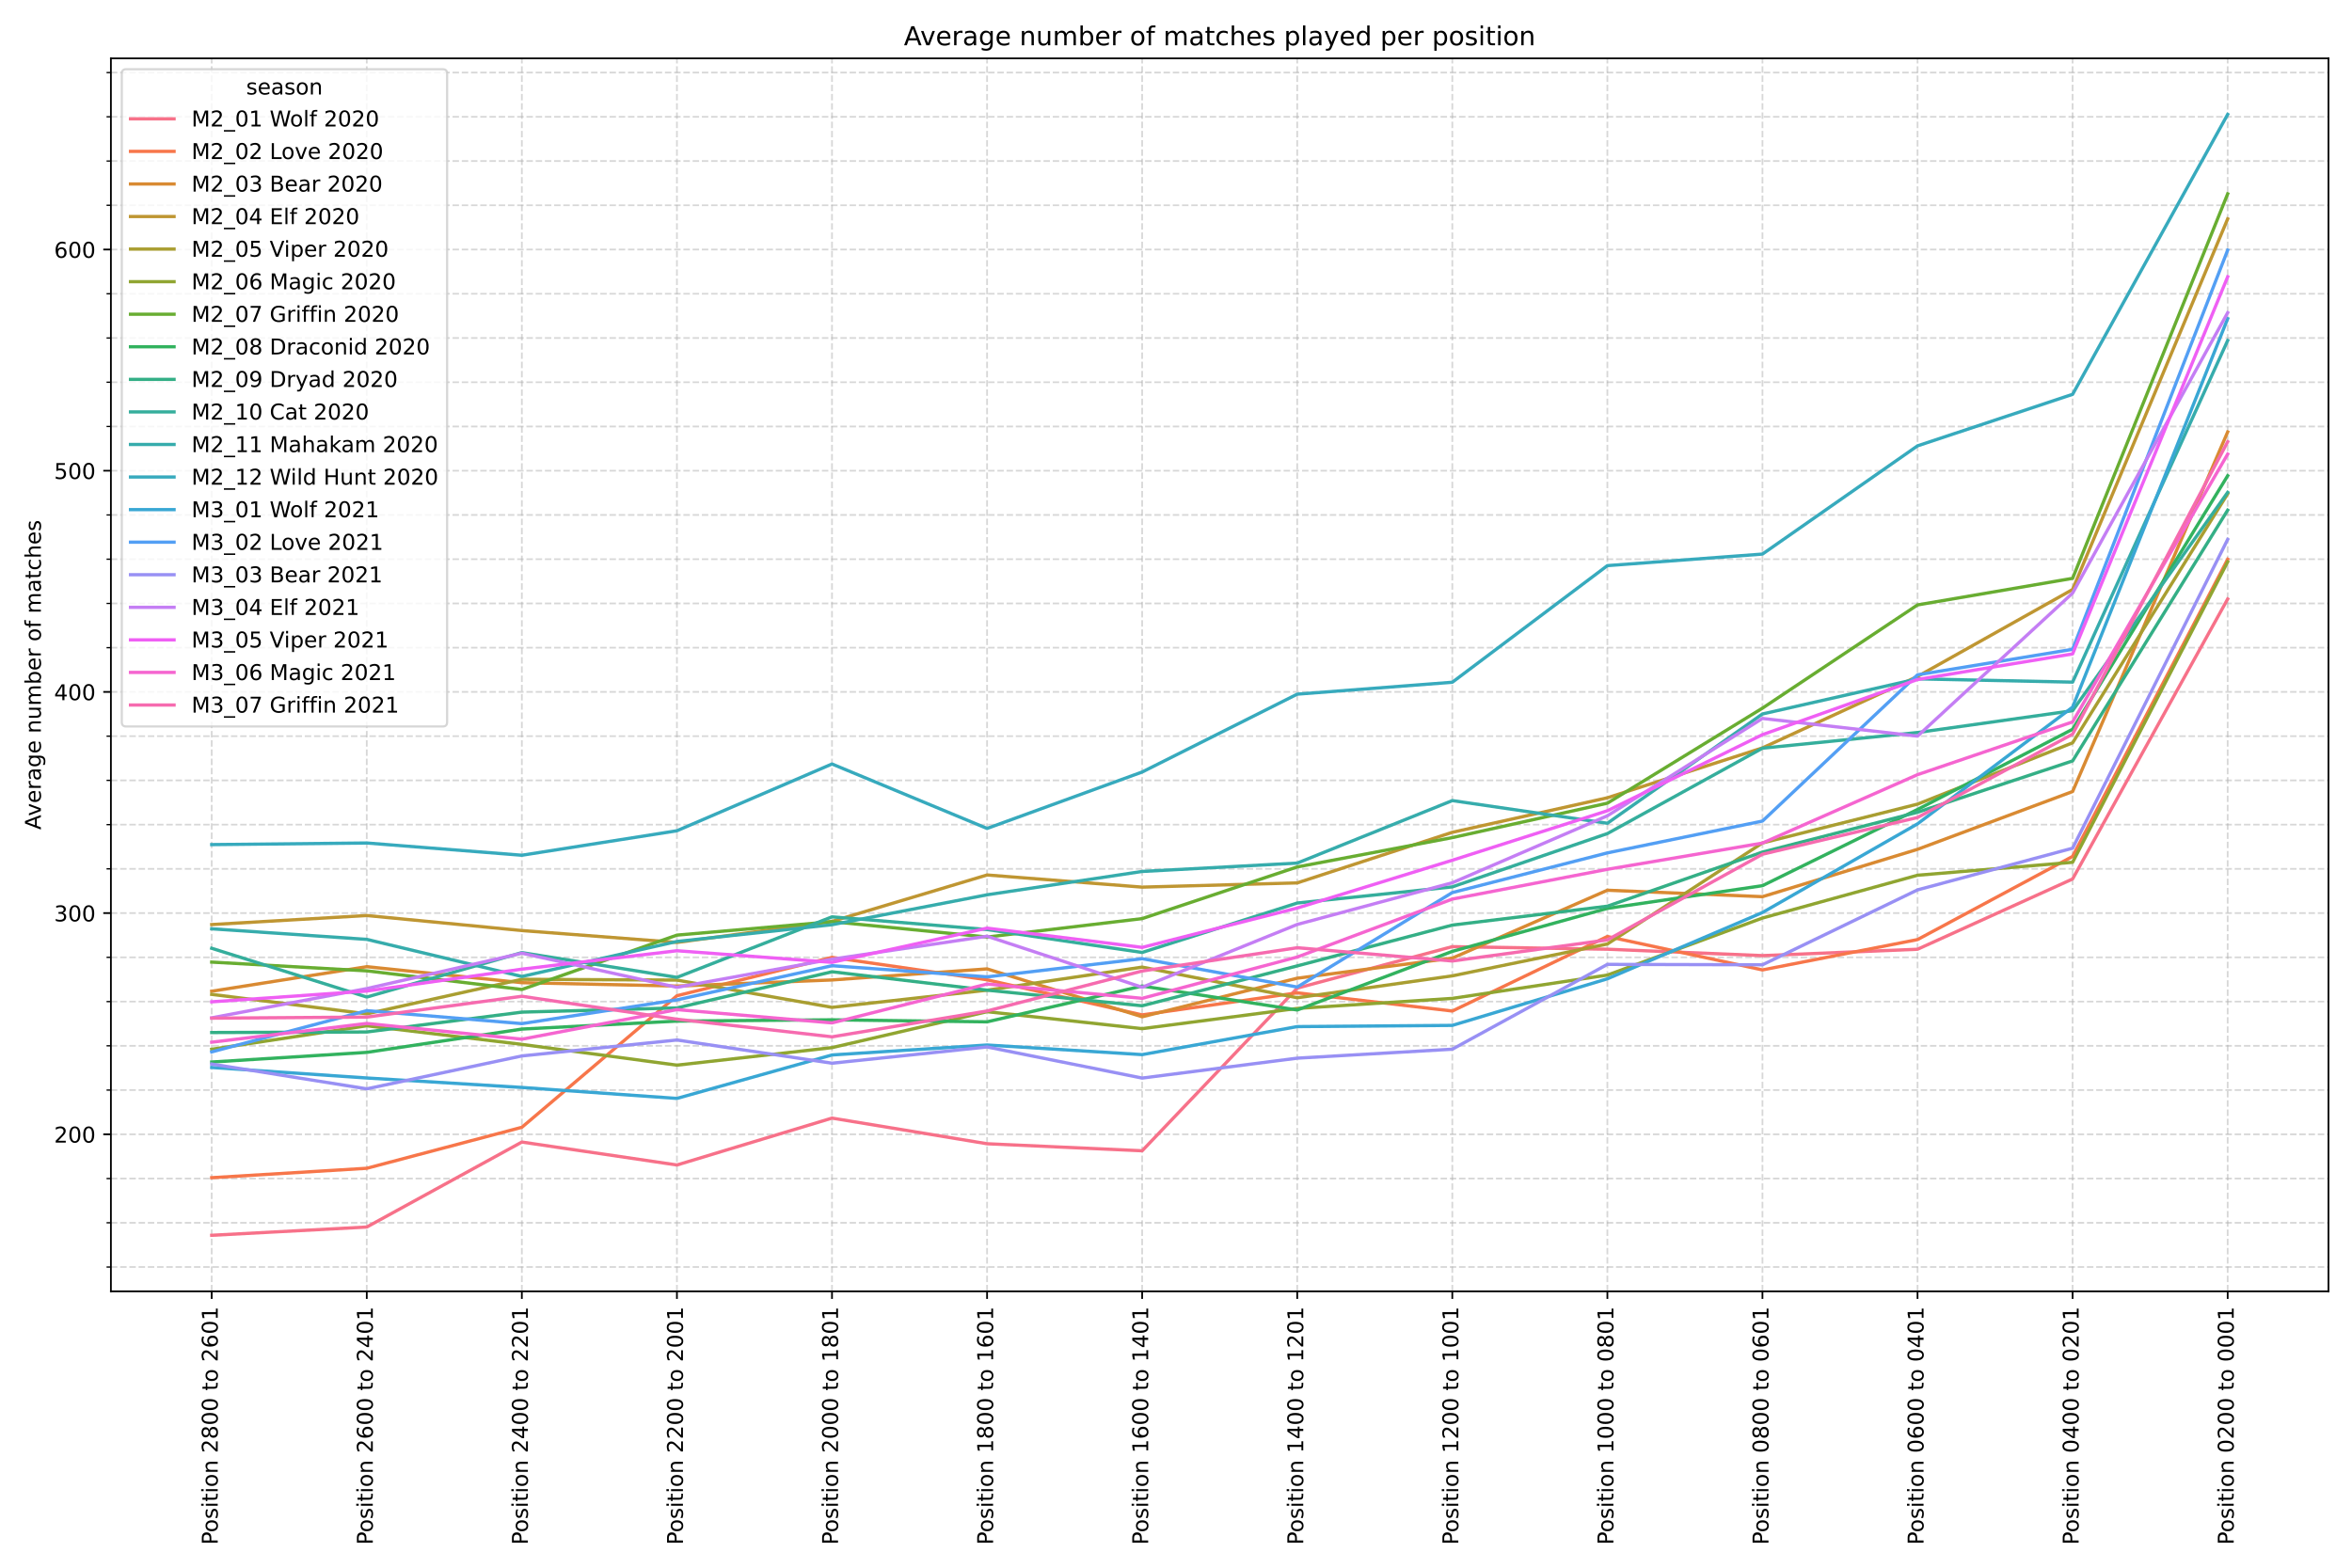 <?xml version="1.0" encoding="utf-8" standalone="no"?>
<!DOCTYPE svg PUBLIC "-//W3C//DTD SVG 1.1//EN"
  "http://www.w3.org/Graphics/SVG/1.1/DTD/svg11.dtd">
<!-- Created with matplotlib (https://matplotlib.org/) -->
<svg height="720pt" version="1.1" viewBox="0 0 1080 720" width="1080pt" xmlns="http://www.w3.org/2000/svg" xmlns:xlink="http://www.w3.org/1999/xlink">
 <defs>
  <style type="text/css">
*{stroke-linecap:butt;stroke-linejoin:round;}
  </style>
 </defs>
 <g id="figure_1">
  <g id="patch_1">
   <path d="M 0 720 
L 1080 720 
L 1080 0 
L 0 0 
z
" style="fill:#ffffff;"/>
  </g>
  <g id="axes_1">
   <g id="patch_2">
    <path d="M 50.925 593.075 
L 1069.2 593.075 
L 1069.2 26.8 
L 50.925 26.8 
z
" style="fill:#ffffff;"/>
   </g>
   <g id="matplotlib.axis_1">
    <g id="xtick_1">
     <g id="line2d_1">
      <path clip-path="url(#p4d69d2c8c5)" d="M 1022.915 593.075 
L 1022.915 26.8 
" style="fill:none;stroke:#b0b0b0;stroke-dasharray:2.96,1.28;stroke-dashoffset:0;stroke-opacity:0.5;stroke-width:0.8;"/>
     </g>
     <g id="line2d_2">
      <defs>
       <path d="M 0 0 
L 0 3.5 
" id="md1bc19b4c7" style="stroke:#000000;stroke-width:0.8;"/>
      </defs>
      <g>
       <use style="stroke:#000000;stroke-width:0.8;" x="1022.915" xlink:href="#md1bc19b4c7" y="593.075"/>
      </g>
     </g>
     <g id="text_1">
      <!-- Position 0200 to 0001 -->
      <defs>
       <path d="M 19.672 64.797 
L 19.672 37.406 
L 32.078 37.406 
Q 38.969 37.406 42.719 40.969 
Q 46.484 44.531 46.484 51.125 
Q 46.484 57.672 42.719 61.234 
Q 38.969 64.797 32.078 64.797 
z
M 9.812 72.906 
L 32.078 72.906 
Q 44.344 72.906 50.609 67.359 
Q 56.891 61.812 56.891 51.125 
Q 56.891 40.328 50.609 34.812 
Q 44.344 29.297 32.078 29.297 
L 19.672 29.297 
L 19.672 0 
L 9.812 0 
z
" id="DejaVuSans-80"/>
       <path d="M 30.609 48.391 
Q 23.391 48.391 19.188 42.75 
Q 14.984 37.109 14.984 27.297 
Q 14.984 17.484 19.156 11.844 
Q 23.344 6.203 30.609 6.203 
Q 37.797 6.203 41.984 11.859 
Q 46.188 17.531 46.188 27.297 
Q 46.188 37.016 41.984 42.703 
Q 37.797 48.391 30.609 48.391 
z
M 30.609 56 
Q 42.328 56 49.016 48.375 
Q 55.719 40.766 55.719 27.297 
Q 55.719 13.875 49.016 6.219 
Q 42.328 -1.422 30.609 -1.422 
Q 18.844 -1.422 12.172 6.219 
Q 5.516 13.875 5.516 27.297 
Q 5.516 40.766 12.172 48.375 
Q 18.844 56 30.609 56 
z
" id="DejaVuSans-111"/>
       <path d="M 44.281 53.078 
L 44.281 44.578 
Q 40.484 46.531 36.375 47.5 
Q 32.281 48.484 27.875 48.484 
Q 21.188 48.484 17.844 46.438 
Q 14.5 44.391 14.5 40.281 
Q 14.5 37.156 16.891 35.375 
Q 19.281 33.594 26.516 31.984 
L 29.594 31.297 
Q 39.156 29.25 43.188 25.516 
Q 47.219 21.781 47.219 15.094 
Q 47.219 7.469 41.188 3.016 
Q 35.156 -1.422 24.609 -1.422 
Q 20.219 -1.422 15.453 -0.562 
Q 10.688 0.297 5.422 2 
L 5.422 11.281 
Q 10.406 8.688 15.234 7.391 
Q 20.062 6.109 24.812 6.109 
Q 31.156 6.109 34.562 8.281 
Q 37.984 10.453 37.984 14.406 
Q 37.984 18.062 35.516 20.016 
Q 33.062 21.969 24.703 23.781 
L 21.578 24.516 
Q 13.234 26.266 9.516 29.906 
Q 5.812 33.547 5.812 39.891 
Q 5.812 47.609 11.281 51.797 
Q 16.75 56 26.812 56 
Q 31.781 56 36.172 55.266 
Q 40.578 54.547 44.281 53.078 
z
" id="DejaVuSans-115"/>
       <path d="M 9.422 54.688 
L 18.406 54.688 
L 18.406 0 
L 9.422 0 
z
M 9.422 75.984 
L 18.406 75.984 
L 18.406 64.594 
L 9.422 64.594 
z
" id="DejaVuSans-105"/>
       <path d="M 18.312 70.219 
L 18.312 54.688 
L 36.812 54.688 
L 36.812 47.703 
L 18.312 47.703 
L 18.312 18.016 
Q 18.312 11.328 20.141 9.422 
Q 21.969 7.516 27.594 7.516 
L 36.812 7.516 
L 36.812 0 
L 27.594 0 
Q 17.188 0 13.234 3.875 
Q 9.281 7.766 9.281 18.016 
L 9.281 47.703 
L 2.688 47.703 
L 2.688 54.688 
L 9.281 54.688 
L 9.281 70.219 
z
" id="DejaVuSans-116"/>
       <path d="M 54.891 33.016 
L 54.891 0 
L 45.906 0 
L 45.906 32.719 
Q 45.906 40.484 42.875 44.328 
Q 39.844 48.188 33.797 48.188 
Q 26.516 48.188 22.312 43.547 
Q 18.109 38.922 18.109 30.906 
L 18.109 0 
L 9.078 0 
L 9.078 54.688 
L 18.109 54.688 
L 18.109 46.188 
Q 21.344 51.125 25.703 53.562 
Q 30.078 56 35.797 56 
Q 45.219 56 50.047 50.172 
Q 54.891 44.344 54.891 33.016 
z
" id="DejaVuSans-110"/>
       <path id="DejaVuSans-32"/>
       <path d="M 31.781 66.406 
Q 24.172 66.406 20.328 58.906 
Q 16.5 51.422 16.5 36.375 
Q 16.5 21.391 20.328 13.891 
Q 24.172 6.391 31.781 6.391 
Q 39.453 6.391 43.281 13.891 
Q 47.125 21.391 47.125 36.375 
Q 47.125 51.422 43.281 58.906 
Q 39.453 66.406 31.781 66.406 
z
M 31.781 74.219 
Q 44.047 74.219 50.516 64.516 
Q 56.984 54.828 56.984 36.375 
Q 56.984 17.969 50.516 8.266 
Q 44.047 -1.422 31.781 -1.422 
Q 19.531 -1.422 13.062 8.266 
Q 6.594 17.969 6.594 36.375 
Q 6.594 54.828 13.062 64.516 
Q 19.531 74.219 31.781 74.219 
z
" id="DejaVuSans-48"/>
       <path d="M 19.188 8.297 
L 53.609 8.297 
L 53.609 0 
L 7.328 0 
L 7.328 8.297 
Q 12.938 14.109 22.625 23.891 
Q 32.328 33.688 34.812 36.531 
Q 39.547 41.844 41.422 45.531 
Q 43.312 49.219 43.312 52.781 
Q 43.312 58.594 39.234 62.25 
Q 35.156 65.922 28.609 65.922 
Q 23.969 65.922 18.812 64.312 
Q 13.672 62.703 7.812 59.422 
L 7.812 69.391 
Q 13.766 71.781 18.938 73 
Q 24.125 74.219 28.422 74.219 
Q 39.75 74.219 46.484 68.547 
Q 53.219 62.891 53.219 53.422 
Q 53.219 48.922 51.531 44.891 
Q 49.859 40.875 45.406 35.406 
Q 44.188 33.984 37.641 27.219 
Q 31.109 20.453 19.188 8.297 
z
" id="DejaVuSans-50"/>
       <path d="M 12.406 8.297 
L 28.516 8.297 
L 28.516 63.922 
L 10.984 60.406 
L 10.984 69.391 
L 28.422 72.906 
L 38.281 72.906 
L 38.281 8.297 
L 54.391 8.297 
L 54.391 0 
L 12.406 0 
z
" id="DejaVuSans-49"/>
      </defs>
      <g transform="translate(1025.674 709.477)rotate(-90)scale(0.1 -0.1)">
       <use xlink:href="#DejaVuSans-80"/>
       <use x="56.678" xlink:href="#DejaVuSans-111"/>
       <use x="117.859" xlink:href="#DejaVuSans-115"/>
       <use x="169.959" xlink:href="#DejaVuSans-105"/>
       <use x="197.742" xlink:href="#DejaVuSans-116"/>
       <use x="236.951" xlink:href="#DejaVuSans-105"/>
       <use x="264.734" xlink:href="#DejaVuSans-111"/>
       <use x="325.916" xlink:href="#DejaVuSans-110"/>
       <use x="389.295" xlink:href="#DejaVuSans-32"/>
       <use x="421.082" xlink:href="#DejaVuSans-48"/>
       <use x="484.705" xlink:href="#DejaVuSans-50"/>
       <use x="548.328" xlink:href="#DejaVuSans-48"/>
       <use x="611.951" xlink:href="#DejaVuSans-48"/>
       <use x="675.574" xlink:href="#DejaVuSans-32"/>
       <use x="707.361" xlink:href="#DejaVuSans-116"/>
       <use x="746.57" xlink:href="#DejaVuSans-111"/>
       <use x="807.752" xlink:href="#DejaVuSans-32"/>
       <use x="839.539" xlink:href="#DejaVuSans-48"/>
       <use x="903.162" xlink:href="#DejaVuSans-48"/>
       <use x="966.785" xlink:href="#DejaVuSans-48"/>
       <use x="1030.408" xlink:href="#DejaVuSans-49"/>
      </g>
     </g>
    </g>
    <g id="xtick_2">
     <g id="line2d_3">
      <path clip-path="url(#p4d69d2c8c5)" d="M 951.707 593.075 
L 951.707 26.8 
" style="fill:none;stroke:#b0b0b0;stroke-dasharray:2.96,1.28;stroke-dashoffset:0;stroke-opacity:0.5;stroke-width:0.8;"/>
     </g>
     <g id="line2d_4">
      <g>
       <use style="stroke:#000000;stroke-width:0.8;" x="951.707" xlink:href="#md1bc19b4c7" y="593.075"/>
      </g>
     </g>
     <g id="text_2">
      <!-- Position 0400 to 0201 -->
      <defs>
       <path d="M 37.797 64.312 
L 12.891 25.391 
L 37.797 25.391 
z
M 35.203 72.906 
L 47.609 72.906 
L 47.609 25.391 
L 58.016 25.391 
L 58.016 17.188 
L 47.609 17.188 
L 47.609 0 
L 37.797 0 
L 37.797 17.188 
L 4.891 17.188 
L 4.891 26.703 
z
" id="DejaVuSans-52"/>
      </defs>
      <g transform="translate(954.466 709.477)rotate(-90)scale(0.1 -0.1)">
       <use xlink:href="#DejaVuSans-80"/>
       <use x="56.678" xlink:href="#DejaVuSans-111"/>
       <use x="117.859" xlink:href="#DejaVuSans-115"/>
       <use x="169.959" xlink:href="#DejaVuSans-105"/>
       <use x="197.742" xlink:href="#DejaVuSans-116"/>
       <use x="236.951" xlink:href="#DejaVuSans-105"/>
       <use x="264.734" xlink:href="#DejaVuSans-111"/>
       <use x="325.916" xlink:href="#DejaVuSans-110"/>
       <use x="389.295" xlink:href="#DejaVuSans-32"/>
       <use x="421.082" xlink:href="#DejaVuSans-48"/>
       <use x="484.705" xlink:href="#DejaVuSans-52"/>
       <use x="548.328" xlink:href="#DejaVuSans-48"/>
       <use x="611.951" xlink:href="#DejaVuSans-48"/>
       <use x="675.574" xlink:href="#DejaVuSans-32"/>
       <use x="707.361" xlink:href="#DejaVuSans-116"/>
       <use x="746.57" xlink:href="#DejaVuSans-111"/>
       <use x="807.752" xlink:href="#DejaVuSans-32"/>
       <use x="839.539" xlink:href="#DejaVuSans-48"/>
       <use x="903.162" xlink:href="#DejaVuSans-50"/>
       <use x="966.785" xlink:href="#DejaVuSans-48"/>
       <use x="1030.408" xlink:href="#DejaVuSans-49"/>
      </g>
     </g>
    </g>
    <g id="xtick_3">
     <g id="line2d_5">
      <path clip-path="url(#p4d69d2c8c5)" d="M 880.499 593.075 
L 880.499 26.8 
" style="fill:none;stroke:#b0b0b0;stroke-dasharray:2.96,1.28;stroke-dashoffset:0;stroke-opacity:0.5;stroke-width:0.8;"/>
     </g>
     <g id="line2d_6">
      <g>
       <use style="stroke:#000000;stroke-width:0.8;" x="880.499" xlink:href="#md1bc19b4c7" y="593.075"/>
      </g>
     </g>
     <g id="text_3">
      <!-- Position 0600 to 0401 -->
      <defs>
       <path d="M 33.016 40.375 
Q 26.375 40.375 22.484 35.828 
Q 18.609 31.297 18.609 23.391 
Q 18.609 15.531 22.484 10.953 
Q 26.375 6.391 33.016 6.391 
Q 39.656 6.391 43.531 10.953 
Q 47.406 15.531 47.406 23.391 
Q 47.406 31.297 43.531 35.828 
Q 39.656 40.375 33.016 40.375 
z
M 52.594 71.297 
L 52.594 62.312 
Q 48.875 64.062 45.094 64.984 
Q 41.312 65.922 37.594 65.922 
Q 27.828 65.922 22.672 59.328 
Q 17.531 52.734 16.797 39.406 
Q 19.672 43.656 24.016 45.922 
Q 28.375 48.188 33.594 48.188 
Q 44.578 48.188 50.953 41.516 
Q 57.328 34.859 57.328 23.391 
Q 57.328 12.156 50.688 5.359 
Q 44.047 -1.422 33.016 -1.422 
Q 20.359 -1.422 13.672 8.266 
Q 6.984 17.969 6.984 36.375 
Q 6.984 53.656 15.188 63.938 
Q 23.391 74.219 37.203 74.219 
Q 40.922 74.219 44.703 73.484 
Q 48.484 72.75 52.594 71.297 
z
" id="DejaVuSans-54"/>
      </defs>
      <g transform="translate(883.258 709.477)rotate(-90)scale(0.1 -0.1)">
       <use xlink:href="#DejaVuSans-80"/>
       <use x="56.678" xlink:href="#DejaVuSans-111"/>
       <use x="117.859" xlink:href="#DejaVuSans-115"/>
       <use x="169.959" xlink:href="#DejaVuSans-105"/>
       <use x="197.742" xlink:href="#DejaVuSans-116"/>
       <use x="236.951" xlink:href="#DejaVuSans-105"/>
       <use x="264.734" xlink:href="#DejaVuSans-111"/>
       <use x="325.916" xlink:href="#DejaVuSans-110"/>
       <use x="389.295" xlink:href="#DejaVuSans-32"/>
       <use x="421.082" xlink:href="#DejaVuSans-48"/>
       <use x="484.705" xlink:href="#DejaVuSans-54"/>
       <use x="548.328" xlink:href="#DejaVuSans-48"/>
       <use x="611.951" xlink:href="#DejaVuSans-48"/>
       <use x="675.574" xlink:href="#DejaVuSans-32"/>
       <use x="707.361" xlink:href="#DejaVuSans-116"/>
       <use x="746.57" xlink:href="#DejaVuSans-111"/>
       <use x="807.752" xlink:href="#DejaVuSans-32"/>
       <use x="839.539" xlink:href="#DejaVuSans-48"/>
       <use x="903.162" xlink:href="#DejaVuSans-52"/>
       <use x="966.785" xlink:href="#DejaVuSans-48"/>
       <use x="1030.408" xlink:href="#DejaVuSans-49"/>
      </g>
     </g>
    </g>
    <g id="xtick_4">
     <g id="line2d_7">
      <path clip-path="url(#p4d69d2c8c5)" d="M 809.291 593.075 
L 809.291 26.8 
" style="fill:none;stroke:#b0b0b0;stroke-dasharray:2.96,1.28;stroke-dashoffset:0;stroke-opacity:0.5;stroke-width:0.8;"/>
     </g>
     <g id="line2d_8">
      <g>
       <use style="stroke:#000000;stroke-width:0.8;" x="809.291" xlink:href="#md1bc19b4c7" y="593.075"/>
      </g>
     </g>
     <g id="text_4">
      <!-- Position 0800 to 0601 -->
      <defs>
       <path d="M 31.781 34.625 
Q 24.75 34.625 20.719 30.859 
Q 16.703 27.094 16.703 20.516 
Q 16.703 13.922 20.719 10.156 
Q 24.75 6.391 31.781 6.391 
Q 38.812 6.391 42.859 10.172 
Q 46.922 13.969 46.922 20.516 
Q 46.922 27.094 42.891 30.859 
Q 38.875 34.625 31.781 34.625 
z
M 21.922 38.812 
Q 15.578 40.375 12.031 44.719 
Q 8.5 49.078 8.5 55.328 
Q 8.5 64.062 14.719 69.141 
Q 20.953 74.219 31.781 74.219 
Q 42.672 74.219 48.875 69.141 
Q 55.078 64.062 55.078 55.328 
Q 55.078 49.078 51.531 44.719 
Q 48 40.375 41.703 38.812 
Q 48.828 37.156 52.797 32.312 
Q 56.781 27.484 56.781 20.516 
Q 56.781 9.906 50.312 4.234 
Q 43.844 -1.422 31.781 -1.422 
Q 19.734 -1.422 13.25 4.234 
Q 6.781 9.906 6.781 20.516 
Q 6.781 27.484 10.781 32.312 
Q 14.797 37.156 21.922 38.812 
z
M 18.312 54.391 
Q 18.312 48.734 21.844 45.562 
Q 25.391 42.391 31.781 42.391 
Q 38.141 42.391 41.719 45.562 
Q 45.312 48.734 45.312 54.391 
Q 45.312 60.062 41.719 63.234 
Q 38.141 66.406 31.781 66.406 
Q 25.391 66.406 21.844 63.234 
Q 18.312 60.062 18.312 54.391 
z
" id="DejaVuSans-56"/>
      </defs>
      <g transform="translate(812.05 709.477)rotate(-90)scale(0.1 -0.1)">
       <use xlink:href="#DejaVuSans-80"/>
       <use x="56.678" xlink:href="#DejaVuSans-111"/>
       <use x="117.859" xlink:href="#DejaVuSans-115"/>
       <use x="169.959" xlink:href="#DejaVuSans-105"/>
       <use x="197.742" xlink:href="#DejaVuSans-116"/>
       <use x="236.951" xlink:href="#DejaVuSans-105"/>
       <use x="264.734" xlink:href="#DejaVuSans-111"/>
       <use x="325.916" xlink:href="#DejaVuSans-110"/>
       <use x="389.295" xlink:href="#DejaVuSans-32"/>
       <use x="421.082" xlink:href="#DejaVuSans-48"/>
       <use x="484.705" xlink:href="#DejaVuSans-56"/>
       <use x="548.328" xlink:href="#DejaVuSans-48"/>
       <use x="611.951" xlink:href="#DejaVuSans-48"/>
       <use x="675.574" xlink:href="#DejaVuSans-32"/>
       <use x="707.361" xlink:href="#DejaVuSans-116"/>
       <use x="746.57" xlink:href="#DejaVuSans-111"/>
       <use x="807.752" xlink:href="#DejaVuSans-32"/>
       <use x="839.539" xlink:href="#DejaVuSans-48"/>
       <use x="903.162" xlink:href="#DejaVuSans-54"/>
       <use x="966.785" xlink:href="#DejaVuSans-48"/>
       <use x="1030.408" xlink:href="#DejaVuSans-49"/>
      </g>
     </g>
    </g>
    <g id="xtick_5">
     <g id="line2d_9">
      <path clip-path="url(#p4d69d2c8c5)" d="M 738.083 593.075 
L 738.083 26.8 
" style="fill:none;stroke:#b0b0b0;stroke-dasharray:2.96,1.28;stroke-dashoffset:0;stroke-opacity:0.5;stroke-width:0.8;"/>
     </g>
     <g id="line2d_10">
      <g>
       <use style="stroke:#000000;stroke-width:0.8;" x="738.083" xlink:href="#md1bc19b4c7" y="593.075"/>
      </g>
     </g>
     <g id="text_5">
      <!-- Position 1000 to 0801 -->
      <g transform="translate(740.842 709.477)rotate(-90)scale(0.1 -0.1)">
       <use xlink:href="#DejaVuSans-80"/>
       <use x="56.678" xlink:href="#DejaVuSans-111"/>
       <use x="117.859" xlink:href="#DejaVuSans-115"/>
       <use x="169.959" xlink:href="#DejaVuSans-105"/>
       <use x="197.742" xlink:href="#DejaVuSans-116"/>
       <use x="236.951" xlink:href="#DejaVuSans-105"/>
       <use x="264.734" xlink:href="#DejaVuSans-111"/>
       <use x="325.916" xlink:href="#DejaVuSans-110"/>
       <use x="389.295" xlink:href="#DejaVuSans-32"/>
       <use x="421.082" xlink:href="#DejaVuSans-49"/>
       <use x="484.705" xlink:href="#DejaVuSans-48"/>
       <use x="548.328" xlink:href="#DejaVuSans-48"/>
       <use x="611.951" xlink:href="#DejaVuSans-48"/>
       <use x="675.574" xlink:href="#DejaVuSans-32"/>
       <use x="707.361" xlink:href="#DejaVuSans-116"/>
       <use x="746.57" xlink:href="#DejaVuSans-111"/>
       <use x="807.752" xlink:href="#DejaVuSans-32"/>
       <use x="839.539" xlink:href="#DejaVuSans-48"/>
       <use x="903.162" xlink:href="#DejaVuSans-56"/>
       <use x="966.785" xlink:href="#DejaVuSans-48"/>
       <use x="1030.408" xlink:href="#DejaVuSans-49"/>
      </g>
     </g>
    </g>
    <g id="xtick_6">
     <g id="line2d_11">
      <path clip-path="url(#p4d69d2c8c5)" d="M 666.875 593.075 
L 666.875 26.8 
" style="fill:none;stroke:#b0b0b0;stroke-dasharray:2.96,1.28;stroke-dashoffset:0;stroke-opacity:0.5;stroke-width:0.8;"/>
     </g>
     <g id="line2d_12">
      <g>
       <use style="stroke:#000000;stroke-width:0.8;" x="666.875" xlink:href="#md1bc19b4c7" y="593.075"/>
      </g>
     </g>
     <g id="text_6">
      <!-- Position 1200 to 1001 -->
      <g transform="translate(669.634 709.477)rotate(-90)scale(0.1 -0.1)">
       <use xlink:href="#DejaVuSans-80"/>
       <use x="56.678" xlink:href="#DejaVuSans-111"/>
       <use x="117.859" xlink:href="#DejaVuSans-115"/>
       <use x="169.959" xlink:href="#DejaVuSans-105"/>
       <use x="197.742" xlink:href="#DejaVuSans-116"/>
       <use x="236.951" xlink:href="#DejaVuSans-105"/>
       <use x="264.734" xlink:href="#DejaVuSans-111"/>
       <use x="325.916" xlink:href="#DejaVuSans-110"/>
       <use x="389.295" xlink:href="#DejaVuSans-32"/>
       <use x="421.082" xlink:href="#DejaVuSans-49"/>
       <use x="484.705" xlink:href="#DejaVuSans-50"/>
       <use x="548.328" xlink:href="#DejaVuSans-48"/>
       <use x="611.951" xlink:href="#DejaVuSans-48"/>
       <use x="675.574" xlink:href="#DejaVuSans-32"/>
       <use x="707.361" xlink:href="#DejaVuSans-116"/>
       <use x="746.57" xlink:href="#DejaVuSans-111"/>
       <use x="807.752" xlink:href="#DejaVuSans-32"/>
       <use x="839.539" xlink:href="#DejaVuSans-49"/>
       <use x="903.162" xlink:href="#DejaVuSans-48"/>
       <use x="966.785" xlink:href="#DejaVuSans-48"/>
       <use x="1030.408" xlink:href="#DejaVuSans-49"/>
      </g>
     </g>
    </g>
    <g id="xtick_7">
     <g id="line2d_13">
      <path clip-path="url(#p4d69d2c8c5)" d="M 595.667 593.075 
L 595.667 26.8 
" style="fill:none;stroke:#b0b0b0;stroke-dasharray:2.96,1.28;stroke-dashoffset:0;stroke-opacity:0.5;stroke-width:0.8;"/>
     </g>
     <g id="line2d_14">
      <g>
       <use style="stroke:#000000;stroke-width:0.8;" x="595.667" xlink:href="#md1bc19b4c7" y="593.075"/>
      </g>
     </g>
     <g id="text_7">
      <!-- Position 1400 to 1201 -->
      <g transform="translate(598.426 709.477)rotate(-90)scale(0.1 -0.1)">
       <use xlink:href="#DejaVuSans-80"/>
       <use x="56.678" xlink:href="#DejaVuSans-111"/>
       <use x="117.859" xlink:href="#DejaVuSans-115"/>
       <use x="169.959" xlink:href="#DejaVuSans-105"/>
       <use x="197.742" xlink:href="#DejaVuSans-116"/>
       <use x="236.951" xlink:href="#DejaVuSans-105"/>
       <use x="264.734" xlink:href="#DejaVuSans-111"/>
       <use x="325.916" xlink:href="#DejaVuSans-110"/>
       <use x="389.295" xlink:href="#DejaVuSans-32"/>
       <use x="421.082" xlink:href="#DejaVuSans-49"/>
       <use x="484.705" xlink:href="#DejaVuSans-52"/>
       <use x="548.328" xlink:href="#DejaVuSans-48"/>
       <use x="611.951" xlink:href="#DejaVuSans-48"/>
       <use x="675.574" xlink:href="#DejaVuSans-32"/>
       <use x="707.361" xlink:href="#DejaVuSans-116"/>
       <use x="746.57" xlink:href="#DejaVuSans-111"/>
       <use x="807.752" xlink:href="#DejaVuSans-32"/>
       <use x="839.539" xlink:href="#DejaVuSans-49"/>
       <use x="903.162" xlink:href="#DejaVuSans-50"/>
       <use x="966.785" xlink:href="#DejaVuSans-48"/>
       <use x="1030.408" xlink:href="#DejaVuSans-49"/>
      </g>
     </g>
    </g>
    <g id="xtick_8">
     <g id="line2d_15">
      <path clip-path="url(#p4d69d2c8c5)" d="M 524.458 593.075 
L 524.458 26.8 
" style="fill:none;stroke:#b0b0b0;stroke-dasharray:2.96,1.28;stroke-dashoffset:0;stroke-opacity:0.5;stroke-width:0.8;"/>
     </g>
     <g id="line2d_16">
      <g>
       <use style="stroke:#000000;stroke-width:0.8;" x="524.458" xlink:href="#md1bc19b4c7" y="593.075"/>
      </g>
     </g>
     <g id="text_8">
      <!-- Position 1600 to 1401 -->
      <g transform="translate(527.218 709.477)rotate(-90)scale(0.1 -0.1)">
       <use xlink:href="#DejaVuSans-80"/>
       <use x="56.678" xlink:href="#DejaVuSans-111"/>
       <use x="117.859" xlink:href="#DejaVuSans-115"/>
       <use x="169.959" xlink:href="#DejaVuSans-105"/>
       <use x="197.742" xlink:href="#DejaVuSans-116"/>
       <use x="236.951" xlink:href="#DejaVuSans-105"/>
       <use x="264.734" xlink:href="#DejaVuSans-111"/>
       <use x="325.916" xlink:href="#DejaVuSans-110"/>
       <use x="389.295" xlink:href="#DejaVuSans-32"/>
       <use x="421.082" xlink:href="#DejaVuSans-49"/>
       <use x="484.705" xlink:href="#DejaVuSans-54"/>
       <use x="548.328" xlink:href="#DejaVuSans-48"/>
       <use x="611.951" xlink:href="#DejaVuSans-48"/>
       <use x="675.574" xlink:href="#DejaVuSans-32"/>
       <use x="707.361" xlink:href="#DejaVuSans-116"/>
       <use x="746.57" xlink:href="#DejaVuSans-111"/>
       <use x="807.752" xlink:href="#DejaVuSans-32"/>
       <use x="839.539" xlink:href="#DejaVuSans-49"/>
       <use x="903.162" xlink:href="#DejaVuSans-52"/>
       <use x="966.785" xlink:href="#DejaVuSans-48"/>
       <use x="1030.408" xlink:href="#DejaVuSans-49"/>
      </g>
     </g>
    </g>
    <g id="xtick_9">
     <g id="line2d_17">
      <path clip-path="url(#p4d69d2c8c5)" d="M 453.25 593.075 
L 453.25 26.8 
" style="fill:none;stroke:#b0b0b0;stroke-dasharray:2.96,1.28;stroke-dashoffset:0;stroke-opacity:0.5;stroke-width:0.8;"/>
     </g>
     <g id="line2d_18">
      <g>
       <use style="stroke:#000000;stroke-width:0.8;" x="453.25" xlink:href="#md1bc19b4c7" y="593.075"/>
      </g>
     </g>
     <g id="text_9">
      <!-- Position 1800 to 1601 -->
      <g transform="translate(456.01 709.477)rotate(-90)scale(0.1 -0.1)">
       <use xlink:href="#DejaVuSans-80"/>
       <use x="56.678" xlink:href="#DejaVuSans-111"/>
       <use x="117.859" xlink:href="#DejaVuSans-115"/>
       <use x="169.959" xlink:href="#DejaVuSans-105"/>
       <use x="197.742" xlink:href="#DejaVuSans-116"/>
       <use x="236.951" xlink:href="#DejaVuSans-105"/>
       <use x="264.734" xlink:href="#DejaVuSans-111"/>
       <use x="325.916" xlink:href="#DejaVuSans-110"/>
       <use x="389.295" xlink:href="#DejaVuSans-32"/>
       <use x="421.082" xlink:href="#DejaVuSans-49"/>
       <use x="484.705" xlink:href="#DejaVuSans-56"/>
       <use x="548.328" xlink:href="#DejaVuSans-48"/>
       <use x="611.951" xlink:href="#DejaVuSans-48"/>
       <use x="675.574" xlink:href="#DejaVuSans-32"/>
       <use x="707.361" xlink:href="#DejaVuSans-116"/>
       <use x="746.57" xlink:href="#DejaVuSans-111"/>
       <use x="807.752" xlink:href="#DejaVuSans-32"/>
       <use x="839.539" xlink:href="#DejaVuSans-49"/>
       <use x="903.162" xlink:href="#DejaVuSans-54"/>
       <use x="966.785" xlink:href="#DejaVuSans-48"/>
       <use x="1030.408" xlink:href="#DejaVuSans-49"/>
      </g>
     </g>
    </g>
    <g id="xtick_10">
     <g id="line2d_19">
      <path clip-path="url(#p4d69d2c8c5)" d="M 382.042 593.075 
L 382.042 26.8 
" style="fill:none;stroke:#b0b0b0;stroke-dasharray:2.96,1.28;stroke-dashoffset:0;stroke-opacity:0.5;stroke-width:0.8;"/>
     </g>
     <g id="line2d_20">
      <g>
       <use style="stroke:#000000;stroke-width:0.8;" x="382.042" xlink:href="#md1bc19b4c7" y="593.075"/>
      </g>
     </g>
     <g id="text_10">
      <!-- Position 2000 to 1801 -->
      <g transform="translate(384.802 709.477)rotate(-90)scale(0.1 -0.1)">
       <use xlink:href="#DejaVuSans-80"/>
       <use x="56.678" xlink:href="#DejaVuSans-111"/>
       <use x="117.859" xlink:href="#DejaVuSans-115"/>
       <use x="169.959" xlink:href="#DejaVuSans-105"/>
       <use x="197.742" xlink:href="#DejaVuSans-116"/>
       <use x="236.951" xlink:href="#DejaVuSans-105"/>
       <use x="264.734" xlink:href="#DejaVuSans-111"/>
       <use x="325.916" xlink:href="#DejaVuSans-110"/>
       <use x="389.295" xlink:href="#DejaVuSans-32"/>
       <use x="421.082" xlink:href="#DejaVuSans-50"/>
       <use x="484.705" xlink:href="#DejaVuSans-48"/>
       <use x="548.328" xlink:href="#DejaVuSans-48"/>
       <use x="611.951" xlink:href="#DejaVuSans-48"/>
       <use x="675.574" xlink:href="#DejaVuSans-32"/>
       <use x="707.361" xlink:href="#DejaVuSans-116"/>
       <use x="746.57" xlink:href="#DejaVuSans-111"/>
       <use x="807.752" xlink:href="#DejaVuSans-32"/>
       <use x="839.539" xlink:href="#DejaVuSans-49"/>
       <use x="903.162" xlink:href="#DejaVuSans-56"/>
       <use x="966.785" xlink:href="#DejaVuSans-48"/>
       <use x="1030.408" xlink:href="#DejaVuSans-49"/>
      </g>
     </g>
    </g>
    <g id="xtick_11">
     <g id="line2d_21">
      <path clip-path="url(#p4d69d2c8c5)" d="M 310.834 593.075 
L 310.834 26.8 
" style="fill:none;stroke:#b0b0b0;stroke-dasharray:2.96,1.28;stroke-dashoffset:0;stroke-opacity:0.5;stroke-width:0.8;"/>
     </g>
     <g id="line2d_22">
      <g>
       <use style="stroke:#000000;stroke-width:0.8;" x="310.834" xlink:href="#md1bc19b4c7" y="593.075"/>
      </g>
     </g>
     <g id="text_11">
      <!-- Position 2200 to 2001 -->
      <g transform="translate(313.594 709.477)rotate(-90)scale(0.1 -0.1)">
       <use xlink:href="#DejaVuSans-80"/>
       <use x="56.678" xlink:href="#DejaVuSans-111"/>
       <use x="117.859" xlink:href="#DejaVuSans-115"/>
       <use x="169.959" xlink:href="#DejaVuSans-105"/>
       <use x="197.742" xlink:href="#DejaVuSans-116"/>
       <use x="236.951" xlink:href="#DejaVuSans-105"/>
       <use x="264.734" xlink:href="#DejaVuSans-111"/>
       <use x="325.916" xlink:href="#DejaVuSans-110"/>
       <use x="389.295" xlink:href="#DejaVuSans-32"/>
       <use x="421.082" xlink:href="#DejaVuSans-50"/>
       <use x="484.705" xlink:href="#DejaVuSans-50"/>
       <use x="548.328" xlink:href="#DejaVuSans-48"/>
       <use x="611.951" xlink:href="#DejaVuSans-48"/>
       <use x="675.574" xlink:href="#DejaVuSans-32"/>
       <use x="707.361" xlink:href="#DejaVuSans-116"/>
       <use x="746.57" xlink:href="#DejaVuSans-111"/>
       <use x="807.752" xlink:href="#DejaVuSans-32"/>
       <use x="839.539" xlink:href="#DejaVuSans-50"/>
       <use x="903.162" xlink:href="#DejaVuSans-48"/>
       <use x="966.785" xlink:href="#DejaVuSans-48"/>
       <use x="1030.408" xlink:href="#DejaVuSans-49"/>
      </g>
     </g>
    </g>
    <g id="xtick_12">
     <g id="line2d_23">
      <path clip-path="url(#p4d69d2c8c5)" d="M 239.626 593.075 
L 239.626 26.8 
" style="fill:none;stroke:#b0b0b0;stroke-dasharray:2.96,1.28;stroke-dashoffset:0;stroke-opacity:0.5;stroke-width:0.8;"/>
     </g>
     <g id="line2d_24">
      <g>
       <use style="stroke:#000000;stroke-width:0.8;" x="239.626" xlink:href="#md1bc19b4c7" y="593.075"/>
      </g>
     </g>
     <g id="text_12">
      <!-- Position 2400 to 2201 -->
      <g transform="translate(242.386 709.477)rotate(-90)scale(0.1 -0.1)">
       <use xlink:href="#DejaVuSans-80"/>
       <use x="56.678" xlink:href="#DejaVuSans-111"/>
       <use x="117.859" xlink:href="#DejaVuSans-115"/>
       <use x="169.959" xlink:href="#DejaVuSans-105"/>
       <use x="197.742" xlink:href="#DejaVuSans-116"/>
       <use x="236.951" xlink:href="#DejaVuSans-105"/>
       <use x="264.734" xlink:href="#DejaVuSans-111"/>
       <use x="325.916" xlink:href="#DejaVuSans-110"/>
       <use x="389.295" xlink:href="#DejaVuSans-32"/>
       <use x="421.082" xlink:href="#DejaVuSans-50"/>
       <use x="484.705" xlink:href="#DejaVuSans-52"/>
       <use x="548.328" xlink:href="#DejaVuSans-48"/>
       <use x="611.951" xlink:href="#DejaVuSans-48"/>
       <use x="675.574" xlink:href="#DejaVuSans-32"/>
       <use x="707.361" xlink:href="#DejaVuSans-116"/>
       <use x="746.57" xlink:href="#DejaVuSans-111"/>
       <use x="807.752" xlink:href="#DejaVuSans-32"/>
       <use x="839.539" xlink:href="#DejaVuSans-50"/>
       <use x="903.162" xlink:href="#DejaVuSans-50"/>
       <use x="966.785" xlink:href="#DejaVuSans-48"/>
       <use x="1030.408" xlink:href="#DejaVuSans-49"/>
      </g>
     </g>
    </g>
    <g id="xtick_13">
     <g id="line2d_25">
      <path clip-path="url(#p4d69d2c8c5)" d="M 168.418 593.075 
L 168.418 26.8 
" style="fill:none;stroke:#b0b0b0;stroke-dasharray:2.96,1.28;stroke-dashoffset:0;stroke-opacity:0.5;stroke-width:0.8;"/>
     </g>
     <g id="line2d_26">
      <g>
       <use style="stroke:#000000;stroke-width:0.8;" x="168.418" xlink:href="#md1bc19b4c7" y="593.075"/>
      </g>
     </g>
     <g id="text_13">
      <!-- Position 2600 to 2401 -->
      <g transform="translate(171.178 709.477)rotate(-90)scale(0.1 -0.1)">
       <use xlink:href="#DejaVuSans-80"/>
       <use x="56.678" xlink:href="#DejaVuSans-111"/>
       <use x="117.859" xlink:href="#DejaVuSans-115"/>
       <use x="169.959" xlink:href="#DejaVuSans-105"/>
       <use x="197.742" xlink:href="#DejaVuSans-116"/>
       <use x="236.951" xlink:href="#DejaVuSans-105"/>
       <use x="264.734" xlink:href="#DejaVuSans-111"/>
       <use x="325.916" xlink:href="#DejaVuSans-110"/>
       <use x="389.295" xlink:href="#DejaVuSans-32"/>
       <use x="421.082" xlink:href="#DejaVuSans-50"/>
       <use x="484.705" xlink:href="#DejaVuSans-54"/>
       <use x="548.328" xlink:href="#DejaVuSans-48"/>
       <use x="611.951" xlink:href="#DejaVuSans-48"/>
       <use x="675.574" xlink:href="#DejaVuSans-32"/>
       <use x="707.361" xlink:href="#DejaVuSans-116"/>
       <use x="746.57" xlink:href="#DejaVuSans-111"/>
       <use x="807.752" xlink:href="#DejaVuSans-32"/>
       <use x="839.539" xlink:href="#DejaVuSans-50"/>
       <use x="903.162" xlink:href="#DejaVuSans-52"/>
       <use x="966.785" xlink:href="#DejaVuSans-48"/>
       <use x="1030.408" xlink:href="#DejaVuSans-49"/>
      </g>
     </g>
    </g>
    <g id="xtick_14">
     <g id="line2d_27">
      <path clip-path="url(#p4d69d2c8c5)" d="M 97.21 593.075 
L 97.21 26.8 
" style="fill:none;stroke:#b0b0b0;stroke-dasharray:2.96,1.28;stroke-dashoffset:0;stroke-opacity:0.5;stroke-width:0.8;"/>
     </g>
     <g id="line2d_28">
      <g>
       <use style="stroke:#000000;stroke-width:0.8;" x="97.21" xlink:href="#md1bc19b4c7" y="593.075"/>
      </g>
     </g>
     <g id="text_14">
      <!-- Position 2800 to 2601 -->
      <g transform="translate(99.97 709.477)rotate(-90)scale(0.1 -0.1)">
       <use xlink:href="#DejaVuSans-80"/>
       <use x="56.678" xlink:href="#DejaVuSans-111"/>
       <use x="117.859" xlink:href="#DejaVuSans-115"/>
       <use x="169.959" xlink:href="#DejaVuSans-105"/>
       <use x="197.742" xlink:href="#DejaVuSans-116"/>
       <use x="236.951" xlink:href="#DejaVuSans-105"/>
       <use x="264.734" xlink:href="#DejaVuSans-111"/>
       <use x="325.916" xlink:href="#DejaVuSans-110"/>
       <use x="389.295" xlink:href="#DejaVuSans-32"/>
       <use x="421.082" xlink:href="#DejaVuSans-50"/>
       <use x="484.705" xlink:href="#DejaVuSans-56"/>
       <use x="548.328" xlink:href="#DejaVuSans-48"/>
       <use x="611.951" xlink:href="#DejaVuSans-48"/>
       <use x="675.574" xlink:href="#DejaVuSans-32"/>
       <use x="707.361" xlink:href="#DejaVuSans-116"/>
       <use x="746.57" xlink:href="#DejaVuSans-111"/>
       <use x="807.752" xlink:href="#DejaVuSans-32"/>
       <use x="839.539" xlink:href="#DejaVuSans-50"/>
       <use x="903.162" xlink:href="#DejaVuSans-54"/>
       <use x="966.785" xlink:href="#DejaVuSans-48"/>
       <use x="1030.408" xlink:href="#DejaVuSans-49"/>
      </g>
     </g>
    </g>
   </g>
   <g id="matplotlib.axis_2">
    <g id="ytick_1">
     <g id="line2d_29">
      <path clip-path="url(#p4d69d2c8c5)" d="M 50.925 520.959 
L 1069.2 520.959 
" style="fill:none;stroke:#b0b0b0;stroke-dasharray:2.96,1.28;stroke-dashoffset:0;stroke-opacity:0.5;stroke-width:0.8;"/>
     </g>
     <g id="line2d_30">
      <defs>
       <path d="M 0 0 
L -3.5 0 
" id="m8dc5bcd784" style="stroke:#000000;stroke-width:0.8;"/>
      </defs>
      <g>
       <use style="stroke:#000000;stroke-width:0.8;" x="50.925" xlink:href="#m8dc5bcd784" y="520.959"/>
      </g>
     </g>
     <g id="text_15">
      <!-- 200 -->
      <g transform="translate(24.837 524.758)scale(0.1 -0.1)">
       <use xlink:href="#DejaVuSans-50"/>
       <use x="63.623" xlink:href="#DejaVuSans-48"/>
       <use x="127.246" xlink:href="#DejaVuSans-48"/>
      </g>
     </g>
    </g>
    <g id="ytick_2">
     <g id="line2d_31">
      <path clip-path="url(#p4d69d2c8c5)" d="M 50.925 419.368 
L 1069.2 419.368 
" style="fill:none;stroke:#b0b0b0;stroke-dasharray:2.96,1.28;stroke-dashoffset:0;stroke-opacity:0.5;stroke-width:0.8;"/>
     </g>
     <g id="line2d_32">
      <g>
       <use style="stroke:#000000;stroke-width:0.8;" x="50.925" xlink:href="#m8dc5bcd784" y="419.368"/>
      </g>
     </g>
     <g id="text_16">
      <!-- 300 -->
      <defs>
       <path d="M 40.578 39.312 
Q 47.656 37.797 51.625 33 
Q 55.609 28.219 55.609 21.188 
Q 55.609 10.406 48.188 4.484 
Q 40.766 -1.422 27.094 -1.422 
Q 22.516 -1.422 17.656 -0.516 
Q 12.797 0.391 7.625 2.203 
L 7.625 11.719 
Q 11.719 9.328 16.594 8.109 
Q 21.484 6.891 26.812 6.891 
Q 36.078 6.891 40.938 10.547 
Q 45.797 14.203 45.797 21.188 
Q 45.797 27.641 41.281 31.266 
Q 36.766 34.906 28.719 34.906 
L 20.219 34.906 
L 20.219 43.016 
L 29.109 43.016 
Q 36.375 43.016 40.234 45.922 
Q 44.094 48.828 44.094 54.297 
Q 44.094 59.906 40.109 62.906 
Q 36.141 65.922 28.719 65.922 
Q 24.656 65.922 20.016 65.031 
Q 15.375 64.156 9.812 62.312 
L 9.812 71.094 
Q 15.438 72.656 20.344 73.438 
Q 25.25 74.219 29.594 74.219 
Q 40.828 74.219 47.359 69.109 
Q 53.906 64.016 53.906 55.328 
Q 53.906 49.266 50.438 45.094 
Q 46.969 40.922 40.578 39.312 
z
" id="DejaVuSans-51"/>
      </defs>
      <g transform="translate(24.837 423.168)scale(0.1 -0.1)">
       <use xlink:href="#DejaVuSans-51"/>
       <use x="63.623" xlink:href="#DejaVuSans-48"/>
       <use x="127.246" xlink:href="#DejaVuSans-48"/>
      </g>
     </g>
    </g>
    <g id="ytick_3">
     <g id="line2d_33">
      <path clip-path="url(#p4d69d2c8c5)" d="M 50.925 317.778 
L 1069.2 317.778 
" style="fill:none;stroke:#b0b0b0;stroke-dasharray:2.96,1.28;stroke-dashoffset:0;stroke-opacity:0.5;stroke-width:0.8;"/>
     </g>
     <g id="line2d_34">
      <g>
       <use style="stroke:#000000;stroke-width:0.8;" x="50.925" xlink:href="#m8dc5bcd784" y="317.778"/>
      </g>
     </g>
     <g id="text_17">
      <!-- 400 -->
      <g transform="translate(24.837 321.577)scale(0.1 -0.1)">
       <use xlink:href="#DejaVuSans-52"/>
       <use x="63.623" xlink:href="#DejaVuSans-48"/>
       <use x="127.246" xlink:href="#DejaVuSans-48"/>
      </g>
     </g>
    </g>
    <g id="ytick_4">
     <g id="line2d_35">
      <path clip-path="url(#p4d69d2c8c5)" d="M 50.925 216.187 
L 1069.2 216.187 
" style="fill:none;stroke:#b0b0b0;stroke-dasharray:2.96,1.28;stroke-dashoffset:0;stroke-opacity:0.5;stroke-width:0.8;"/>
     </g>
     <g id="line2d_36">
      <g>
       <use style="stroke:#000000;stroke-width:0.8;" x="50.925" xlink:href="#m8dc5bcd784" y="216.187"/>
      </g>
     </g>
     <g id="text_18">
      <!-- 500 -->
      <defs>
       <path d="M 10.797 72.906 
L 49.516 72.906 
L 49.516 64.594 
L 19.828 64.594 
L 19.828 46.734 
Q 21.969 47.469 24.109 47.828 
Q 26.266 48.188 28.422 48.188 
Q 40.625 48.188 47.75 41.5 
Q 54.891 34.812 54.891 23.391 
Q 54.891 11.625 47.562 5.094 
Q 40.234 -1.422 26.906 -1.422 
Q 22.312 -1.422 17.547 -0.641 
Q 12.797 0.141 7.719 1.703 
L 7.719 11.625 
Q 12.109 9.234 16.797 8.062 
Q 21.484 6.891 26.703 6.891 
Q 35.156 6.891 40.078 11.328 
Q 45.016 15.766 45.016 23.391 
Q 45.016 31 40.078 35.438 
Q 35.156 39.891 26.703 39.891 
Q 22.75 39.891 18.812 39.016 
Q 14.891 38.141 10.797 36.281 
z
" id="DejaVuSans-53"/>
      </defs>
      <g transform="translate(24.837 219.986)scale(0.1 -0.1)">
       <use xlink:href="#DejaVuSans-53"/>
       <use x="63.623" xlink:href="#DejaVuSans-48"/>
       <use x="127.246" xlink:href="#DejaVuSans-48"/>
      </g>
     </g>
    </g>
    <g id="ytick_5">
     <g id="line2d_37">
      <path clip-path="url(#p4d69d2c8c5)" d="M 50.925 114.596 
L 1069.2 114.596 
" style="fill:none;stroke:#b0b0b0;stroke-dasharray:2.96,1.28;stroke-dashoffset:0;stroke-opacity:0.5;stroke-width:0.8;"/>
     </g>
     <g id="line2d_38">
      <g>
       <use style="stroke:#000000;stroke-width:0.8;" x="50.925" xlink:href="#m8dc5bcd784" y="114.596"/>
      </g>
     </g>
     <g id="text_19">
      <!-- 600 -->
      <g transform="translate(24.837 118.396)scale(0.1 -0.1)">
       <use xlink:href="#DejaVuSans-54"/>
       <use x="63.623" xlink:href="#DejaVuSans-48"/>
       <use x="127.246" xlink:href="#DejaVuSans-48"/>
      </g>
     </g>
    </g>
    <g id="ytick_6">
     <g id="line2d_39">
      <path clip-path="url(#p4d69d2c8c5)" d="M 50.925 581.913 
L 1069.2 581.913 
" style="fill:none;stroke:#b0b0b0;stroke-dasharray:2.96,1.28;stroke-dashoffset:0;stroke-opacity:0.5;stroke-width:0.8;"/>
     </g>
     <g id="line2d_40">
      <defs>
       <path d="M 0 0 
L -2 0 
" id="m4498b7045d" style="stroke:#000000;stroke-width:0.6;"/>
      </defs>
      <g>
       <use style="stroke:#000000;stroke-width:0.6;" x="50.925" xlink:href="#m4498b7045d" y="581.913"/>
      </g>
     </g>
    </g>
    <g id="ytick_7">
     <g id="line2d_41">
      <path clip-path="url(#p4d69d2c8c5)" d="M 50.925 561.595 
L 1069.2 561.595 
" style="fill:none;stroke:#b0b0b0;stroke-dasharray:2.96,1.28;stroke-dashoffset:0;stroke-opacity:0.5;stroke-width:0.8;"/>
     </g>
     <g id="line2d_42">
      <g>
       <use style="stroke:#000000;stroke-width:0.6;" x="50.925" xlink:href="#m4498b7045d" y="561.595"/>
      </g>
     </g>
    </g>
    <g id="ytick_8">
     <g id="line2d_43">
      <path clip-path="url(#p4d69d2c8c5)" d="M 50.925 541.277 
L 1069.2 541.277 
" style="fill:none;stroke:#b0b0b0;stroke-dasharray:2.96,1.28;stroke-dashoffset:0;stroke-opacity:0.5;stroke-width:0.8;"/>
     </g>
     <g id="line2d_44">
      <g>
       <use style="stroke:#000000;stroke-width:0.6;" x="50.925" xlink:href="#m4498b7045d" y="541.277"/>
      </g>
     </g>
    </g>
    <g id="ytick_9">
     <g id="line2d_45">
      <path clip-path="url(#p4d69d2c8c5)" d="M 50.925 500.641 
L 1069.2 500.641 
" style="fill:none;stroke:#b0b0b0;stroke-dasharray:2.96,1.28;stroke-dashoffset:0;stroke-opacity:0.5;stroke-width:0.8;"/>
     </g>
     <g id="line2d_46">
      <g>
       <use style="stroke:#000000;stroke-width:0.6;" x="50.925" xlink:href="#m4498b7045d" y="500.641"/>
      </g>
     </g>
    </g>
    <g id="ytick_10">
     <g id="line2d_47">
      <path clip-path="url(#p4d69d2c8c5)" d="M 50.925 480.323 
L 1069.2 480.323 
" style="fill:none;stroke:#b0b0b0;stroke-dasharray:2.96,1.28;stroke-dashoffset:0;stroke-opacity:0.5;stroke-width:0.8;"/>
     </g>
     <g id="line2d_48">
      <g>
       <use style="stroke:#000000;stroke-width:0.6;" x="50.925" xlink:href="#m4498b7045d" y="480.323"/>
      </g>
     </g>
    </g>
    <g id="ytick_11">
     <g id="line2d_49">
      <path clip-path="url(#p4d69d2c8c5)" d="M 50.925 460.005 
L 1069.2 460.005 
" style="fill:none;stroke:#b0b0b0;stroke-dasharray:2.96,1.28;stroke-dashoffset:0;stroke-opacity:0.5;stroke-width:0.8;"/>
     </g>
     <g id="line2d_50">
      <g>
       <use style="stroke:#000000;stroke-width:0.6;" x="50.925" xlink:href="#m4498b7045d" y="460.005"/>
      </g>
     </g>
    </g>
    <g id="ytick_12">
     <g id="line2d_51">
      <path clip-path="url(#p4d69d2c8c5)" d="M 50.925 439.687 
L 1069.2 439.687 
" style="fill:none;stroke:#b0b0b0;stroke-dasharray:2.96,1.28;stroke-dashoffset:0;stroke-opacity:0.5;stroke-width:0.8;"/>
     </g>
     <g id="line2d_52">
      <g>
       <use style="stroke:#000000;stroke-width:0.6;" x="50.925" xlink:href="#m4498b7045d" y="439.687"/>
      </g>
     </g>
    </g>
    <g id="ytick_13">
     <g id="line2d_53">
      <path clip-path="url(#p4d69d2c8c5)" d="M 50.925 399.05 
L 1069.2 399.05 
" style="fill:none;stroke:#b0b0b0;stroke-dasharray:2.96,1.28;stroke-dashoffset:0;stroke-opacity:0.5;stroke-width:0.8;"/>
     </g>
     <g id="line2d_54">
      <g>
       <use style="stroke:#000000;stroke-width:0.6;" x="50.925" xlink:href="#m4498b7045d" y="399.05"/>
      </g>
     </g>
    </g>
    <g id="ytick_14">
     <g id="line2d_55">
      <path clip-path="url(#p4d69d2c8c5)" d="M 50.925 378.732 
L 1069.2 378.732 
" style="fill:none;stroke:#b0b0b0;stroke-dasharray:2.96,1.28;stroke-dashoffset:0;stroke-opacity:0.5;stroke-width:0.8;"/>
     </g>
     <g id="line2d_56">
      <g>
       <use style="stroke:#000000;stroke-width:0.6;" x="50.925" xlink:href="#m4498b7045d" y="378.732"/>
      </g>
     </g>
    </g>
    <g id="ytick_15">
     <g id="line2d_57">
      <path clip-path="url(#p4d69d2c8c5)" d="M 50.925 358.414 
L 1069.2 358.414 
" style="fill:none;stroke:#b0b0b0;stroke-dasharray:2.96,1.28;stroke-dashoffset:0;stroke-opacity:0.5;stroke-width:0.8;"/>
     </g>
     <g id="line2d_58">
      <g>
       <use style="stroke:#000000;stroke-width:0.6;" x="50.925" xlink:href="#m4498b7045d" y="358.414"/>
      </g>
     </g>
    </g>
    <g id="ytick_16">
     <g id="line2d_59">
      <path clip-path="url(#p4d69d2c8c5)" d="M 50.925 338.096 
L 1069.2 338.096 
" style="fill:none;stroke:#b0b0b0;stroke-dasharray:2.96,1.28;stroke-dashoffset:0;stroke-opacity:0.5;stroke-width:0.8;"/>
     </g>
     <g id="line2d_60">
      <g>
       <use style="stroke:#000000;stroke-width:0.6;" x="50.925" xlink:href="#m4498b7045d" y="338.096"/>
      </g>
     </g>
    </g>
    <g id="ytick_17">
     <g id="line2d_61">
      <path clip-path="url(#p4d69d2c8c5)" d="M 50.925 297.46 
L 1069.2 297.46 
" style="fill:none;stroke:#b0b0b0;stroke-dasharray:2.96,1.28;stroke-dashoffset:0;stroke-opacity:0.5;stroke-width:0.8;"/>
     </g>
     <g id="line2d_62">
      <g>
       <use style="stroke:#000000;stroke-width:0.6;" x="50.925" xlink:href="#m4498b7045d" y="297.46"/>
      </g>
     </g>
    </g>
    <g id="ytick_18">
     <g id="line2d_63">
      <path clip-path="url(#p4d69d2c8c5)" d="M 50.925 277.141 
L 1069.2 277.141 
" style="fill:none;stroke:#b0b0b0;stroke-dasharray:2.96,1.28;stroke-dashoffset:0;stroke-opacity:0.5;stroke-width:0.8;"/>
     </g>
     <g id="line2d_64">
      <g>
       <use style="stroke:#000000;stroke-width:0.6;" x="50.925" xlink:href="#m4498b7045d" y="277.141"/>
      </g>
     </g>
    </g>
    <g id="ytick_19">
     <g id="line2d_65">
      <path clip-path="url(#p4d69d2c8c5)" d="M 50.925 256.823 
L 1069.2 256.823 
" style="fill:none;stroke:#b0b0b0;stroke-dasharray:2.96,1.28;stroke-dashoffset:0;stroke-opacity:0.5;stroke-width:0.8;"/>
     </g>
     <g id="line2d_66">
      <g>
       <use style="stroke:#000000;stroke-width:0.6;" x="50.925" xlink:href="#m4498b7045d" y="256.823"/>
      </g>
     </g>
    </g>
    <g id="ytick_20">
     <g id="line2d_67">
      <path clip-path="url(#p4d69d2c8c5)" d="M 50.925 236.505 
L 1069.2 236.505 
" style="fill:none;stroke:#b0b0b0;stroke-dasharray:2.96,1.28;stroke-dashoffset:0;stroke-opacity:0.5;stroke-width:0.8;"/>
     </g>
     <g id="line2d_68">
      <g>
       <use style="stroke:#000000;stroke-width:0.6;" x="50.925" xlink:href="#m4498b7045d" y="236.505"/>
      </g>
     </g>
    </g>
    <g id="ytick_21">
     <g id="line2d_69">
      <path clip-path="url(#p4d69d2c8c5)" d="M 50.925 195.869 
L 1069.2 195.869 
" style="fill:none;stroke:#b0b0b0;stroke-dasharray:2.96,1.28;stroke-dashoffset:0;stroke-opacity:0.5;stroke-width:0.8;"/>
     </g>
     <g id="line2d_70">
      <g>
       <use style="stroke:#000000;stroke-width:0.6;" x="50.925" xlink:href="#m4498b7045d" y="195.869"/>
      </g>
     </g>
    </g>
    <g id="ytick_22">
     <g id="line2d_71">
      <path clip-path="url(#p4d69d2c8c5)" d="M 50.925 175.551 
L 1069.2 175.551 
" style="fill:none;stroke:#b0b0b0;stroke-dasharray:2.96,1.28;stroke-dashoffset:0;stroke-opacity:0.5;stroke-width:0.8;"/>
     </g>
     <g id="line2d_72">
      <g>
       <use style="stroke:#000000;stroke-width:0.6;" x="50.925" xlink:href="#m4498b7045d" y="175.551"/>
      </g>
     </g>
    </g>
    <g id="ytick_23">
     <g id="line2d_73">
      <path clip-path="url(#p4d69d2c8c5)" d="M 50.925 155.233 
L 1069.2 155.233 
" style="fill:none;stroke:#b0b0b0;stroke-dasharray:2.96,1.28;stroke-dashoffset:0;stroke-opacity:0.5;stroke-width:0.8;"/>
     </g>
     <g id="line2d_74">
      <g>
       <use style="stroke:#000000;stroke-width:0.6;" x="50.925" xlink:href="#m4498b7045d" y="155.233"/>
      </g>
     </g>
    </g>
    <g id="ytick_24">
     <g id="line2d_75">
      <path clip-path="url(#p4d69d2c8c5)" d="M 50.925 134.915 
L 1069.2 134.915 
" style="fill:none;stroke:#b0b0b0;stroke-dasharray:2.96,1.28;stroke-dashoffset:0;stroke-opacity:0.5;stroke-width:0.8;"/>
     </g>
     <g id="line2d_76">
      <g>
       <use style="stroke:#000000;stroke-width:0.6;" x="50.925" xlink:href="#m4498b7045d" y="134.915"/>
      </g>
     </g>
    </g>
    <g id="ytick_25">
     <g id="line2d_77">
      <path clip-path="url(#p4d69d2c8c5)" d="M 50.925 94.278 
L 1069.2 94.278 
" style="fill:none;stroke:#b0b0b0;stroke-dasharray:2.96,1.28;stroke-dashoffset:0;stroke-opacity:0.5;stroke-width:0.8;"/>
     </g>
     <g id="line2d_78">
      <g>
       <use style="stroke:#000000;stroke-width:0.6;" x="50.925" xlink:href="#m4498b7045d" y="94.278"/>
      </g>
     </g>
    </g>
    <g id="ytick_26">
     <g id="line2d_79">
      <path clip-path="url(#p4d69d2c8c5)" d="M 50.925 73.96 
L 1069.2 73.96 
" style="fill:none;stroke:#b0b0b0;stroke-dasharray:2.96,1.28;stroke-dashoffset:0;stroke-opacity:0.5;stroke-width:0.8;"/>
     </g>
     <g id="line2d_80">
      <g>
       <use style="stroke:#000000;stroke-width:0.6;" x="50.925" xlink:href="#m4498b7045d" y="73.96"/>
      </g>
     </g>
    </g>
    <g id="ytick_27">
     <g id="line2d_81">
      <path clip-path="url(#p4d69d2c8c5)" d="M 50.925 53.642 
L 1069.2 53.642 
" style="fill:none;stroke:#b0b0b0;stroke-dasharray:2.96,1.28;stroke-dashoffset:0;stroke-opacity:0.5;stroke-width:0.8;"/>
     </g>
     <g id="line2d_82">
      <g>
       <use style="stroke:#000000;stroke-width:0.6;" x="50.925" xlink:href="#m4498b7045d" y="53.642"/>
      </g>
     </g>
    </g>
    <g id="ytick_28">
     <g id="line2d_83">
      <path clip-path="url(#p4d69d2c8c5)" d="M 50.925 33.324 
L 1069.2 33.324 
" style="fill:none;stroke:#b0b0b0;stroke-dasharray:2.96,1.28;stroke-dashoffset:0;stroke-opacity:0.5;stroke-width:0.8;"/>
     </g>
     <g id="line2d_84">
      <g>
       <use style="stroke:#000000;stroke-width:0.6;" x="50.925" xlink:href="#m4498b7045d" y="33.324"/>
      </g>
     </g>
    </g>
    <g id="text_20">
     <!-- Average number of matches -->
     <defs>
      <path d="M 34.188 63.188 
L 20.797 26.906 
L 47.609 26.906 
z
M 28.609 72.906 
L 39.797 72.906 
L 67.578 0 
L 57.328 0 
L 50.688 18.703 
L 17.828 18.703 
L 11.188 0 
L 0.781 0 
z
" id="DejaVuSans-65"/>
      <path d="M 2.984 54.688 
L 12.5 54.688 
L 29.594 8.797 
L 46.688 54.688 
L 56.203 54.688 
L 35.688 0 
L 23.484 0 
z
" id="DejaVuSans-118"/>
      <path d="M 56.203 29.594 
L 56.203 25.203 
L 14.891 25.203 
Q 15.484 15.922 20.484 11.062 
Q 25.484 6.203 34.422 6.203 
Q 39.594 6.203 44.453 7.469 
Q 49.312 8.734 54.109 11.281 
L 54.109 2.781 
Q 49.266 0.734 44.188 -0.344 
Q 39.109 -1.422 33.891 -1.422 
Q 20.797 -1.422 13.156 6.188 
Q 5.516 13.812 5.516 26.812 
Q 5.516 40.234 12.766 48.109 
Q 20.016 56 32.328 56 
Q 43.359 56 49.781 48.891 
Q 56.203 41.797 56.203 29.594 
z
M 47.219 32.234 
Q 47.125 39.594 43.094 43.984 
Q 39.062 48.391 32.422 48.391 
Q 24.906 48.391 20.391 44.141 
Q 15.875 39.891 15.188 32.172 
z
" id="DejaVuSans-101"/>
      <path d="M 41.109 46.297 
Q 39.594 47.172 37.812 47.578 
Q 36.031 48 33.891 48 
Q 26.266 48 22.188 43.047 
Q 18.109 38.094 18.109 28.812 
L 18.109 0 
L 9.078 0 
L 9.078 54.688 
L 18.109 54.688 
L 18.109 46.188 
Q 20.953 51.172 25.484 53.578 
Q 30.031 56 36.531 56 
Q 37.453 56 38.578 55.875 
Q 39.703 55.766 41.062 55.516 
z
" id="DejaVuSans-114"/>
      <path d="M 34.281 27.484 
Q 23.391 27.484 19.188 25 
Q 14.984 22.516 14.984 16.5 
Q 14.984 11.719 18.141 8.906 
Q 21.297 6.109 26.703 6.109 
Q 34.188 6.109 38.703 11.406 
Q 43.219 16.703 43.219 25.484 
L 43.219 27.484 
z
M 52.203 31.203 
L 52.203 0 
L 43.219 0 
L 43.219 8.297 
Q 40.141 3.328 35.547 0.953 
Q 30.953 -1.422 24.312 -1.422 
Q 15.922 -1.422 10.953 3.297 
Q 6 8.016 6 15.922 
Q 6 25.141 12.172 29.828 
Q 18.359 34.516 30.609 34.516 
L 43.219 34.516 
L 43.219 35.406 
Q 43.219 41.609 39.141 45 
Q 35.062 48.391 27.688 48.391 
Q 23 48.391 18.547 47.266 
Q 14.109 46.141 10.016 43.891 
L 10.016 52.203 
Q 14.938 54.109 19.578 55.047 
Q 24.219 56 28.609 56 
Q 40.484 56 46.344 49.844 
Q 52.203 43.703 52.203 31.203 
z
" id="DejaVuSans-97"/>
      <path d="M 45.406 27.984 
Q 45.406 37.75 41.375 43.109 
Q 37.359 48.484 30.078 48.484 
Q 22.859 48.484 18.828 43.109 
Q 14.797 37.75 14.797 27.984 
Q 14.797 18.266 18.828 12.891 
Q 22.859 7.516 30.078 7.516 
Q 37.359 7.516 41.375 12.891 
Q 45.406 18.266 45.406 27.984 
z
M 54.391 6.781 
Q 54.391 -7.172 48.188 -13.984 
Q 42 -20.797 29.203 -20.797 
Q 24.469 -20.797 20.266 -20.094 
Q 16.062 -19.391 12.109 -17.922 
L 12.109 -9.188 
Q 16.062 -11.328 19.922 -12.344 
Q 23.781 -13.375 27.781 -13.375 
Q 36.625 -13.375 41.016 -8.766 
Q 45.406 -4.156 45.406 5.172 
L 45.406 9.625 
Q 42.625 4.781 38.281 2.391 
Q 33.938 0 27.875 0 
Q 17.828 0 11.672 7.656 
Q 5.516 15.328 5.516 27.984 
Q 5.516 40.672 11.672 48.328 
Q 17.828 56 27.875 56 
Q 33.938 56 38.281 53.609 
Q 42.625 51.219 45.406 46.391 
L 45.406 54.688 
L 54.391 54.688 
z
" id="DejaVuSans-103"/>
      <path d="M 8.5 21.578 
L 8.5 54.688 
L 17.484 54.688 
L 17.484 21.922 
Q 17.484 14.156 20.5 10.266 
Q 23.531 6.391 29.594 6.391 
Q 36.859 6.391 41.078 11.031 
Q 45.312 15.672 45.312 23.688 
L 45.312 54.688 
L 54.297 54.688 
L 54.297 0 
L 45.312 0 
L 45.312 8.406 
Q 42.047 3.422 37.719 1 
Q 33.406 -1.422 27.688 -1.422 
Q 18.266 -1.422 13.375 4.438 
Q 8.5 10.297 8.5 21.578 
z
M 31.109 56 
z
" id="DejaVuSans-117"/>
      <path d="M 52 44.188 
Q 55.375 50.25 60.062 53.125 
Q 64.75 56 71.094 56 
Q 79.641 56 84.281 50.016 
Q 88.922 44.047 88.922 33.016 
L 88.922 0 
L 79.891 0 
L 79.891 32.719 
Q 79.891 40.578 77.094 44.375 
Q 74.312 48.188 68.609 48.188 
Q 61.625 48.188 57.562 43.547 
Q 53.516 38.922 53.516 30.906 
L 53.516 0 
L 44.484 0 
L 44.484 32.719 
Q 44.484 40.625 41.703 44.406 
Q 38.922 48.188 33.109 48.188 
Q 26.219 48.188 22.156 43.531 
Q 18.109 38.875 18.109 30.906 
L 18.109 0 
L 9.078 0 
L 9.078 54.688 
L 18.109 54.688 
L 18.109 46.188 
Q 21.188 51.219 25.484 53.609 
Q 29.781 56 35.688 56 
Q 41.656 56 45.828 52.969 
Q 50 49.953 52 44.188 
z
" id="DejaVuSans-109"/>
      <path d="M 48.688 27.297 
Q 48.688 37.203 44.609 42.844 
Q 40.531 48.484 33.406 48.484 
Q 26.266 48.484 22.188 42.844 
Q 18.109 37.203 18.109 27.297 
Q 18.109 17.391 22.188 11.75 
Q 26.266 6.109 33.406 6.109 
Q 40.531 6.109 44.609 11.75 
Q 48.688 17.391 48.688 27.297 
z
M 18.109 46.391 
Q 20.953 51.266 25.266 53.625 
Q 29.594 56 35.594 56 
Q 45.562 56 51.781 48.094 
Q 58.016 40.188 58.016 27.297 
Q 58.016 14.406 51.781 6.484 
Q 45.562 -1.422 35.594 -1.422 
Q 29.594 -1.422 25.266 0.953 
Q 20.953 3.328 18.109 8.203 
L 18.109 0 
L 9.078 0 
L 9.078 75.984 
L 18.109 75.984 
z
" id="DejaVuSans-98"/>
      <path d="M 37.109 75.984 
L 37.109 68.5 
L 28.516 68.5 
Q 23.688 68.5 21.797 66.547 
Q 19.922 64.594 19.922 59.516 
L 19.922 54.688 
L 34.719 54.688 
L 34.719 47.703 
L 19.922 47.703 
L 19.922 0 
L 10.891 0 
L 10.891 47.703 
L 2.297 47.703 
L 2.297 54.688 
L 10.891 54.688 
L 10.891 58.5 
Q 10.891 67.625 15.141 71.797 
Q 19.391 75.984 28.609 75.984 
z
" id="DejaVuSans-102"/>
      <path d="M 48.781 52.594 
L 48.781 44.188 
Q 44.969 46.297 41.141 47.344 
Q 37.312 48.391 33.406 48.391 
Q 24.656 48.391 19.812 42.844 
Q 14.984 37.312 14.984 27.297 
Q 14.984 17.281 19.812 11.734 
Q 24.656 6.203 33.406 6.203 
Q 37.312 6.203 41.141 7.25 
Q 44.969 8.297 48.781 10.406 
L 48.781 2.094 
Q 45.016 0.344 40.984 -0.531 
Q 36.969 -1.422 32.422 -1.422 
Q 20.062 -1.422 12.781 6.344 
Q 5.516 14.109 5.516 27.297 
Q 5.516 40.672 12.859 48.328 
Q 20.219 56 33.016 56 
Q 37.156 56 41.109 55.141 
Q 45.062 54.297 48.781 52.594 
z
" id="DejaVuSans-99"/>
      <path d="M 54.891 33.016 
L 54.891 0 
L 45.906 0 
L 45.906 32.719 
Q 45.906 40.484 42.875 44.328 
Q 39.844 48.188 33.797 48.188 
Q 26.516 48.188 22.312 43.547 
Q 18.109 38.922 18.109 30.906 
L 18.109 0 
L 9.078 0 
L 9.078 75.984 
L 18.109 75.984 
L 18.109 46.188 
Q 21.344 51.125 25.703 53.562 
Q 30.078 56 35.797 56 
Q 45.219 56 50.047 50.172 
Q 54.891 44.344 54.891 33.016 
z
" id="DejaVuSans-104"/>
     </defs>
     <g transform="translate(18.758 381.065)rotate(-90)scale(0.1 -0.1)">
      <use xlink:href="#DejaVuSans-65"/>
      <use x="62.533" xlink:href="#DejaVuSans-118"/>
      <use x="121.713" xlink:href="#DejaVuSans-101"/>
      <use x="183.236" xlink:href="#DejaVuSans-114"/>
      <use x="224.35" xlink:href="#DejaVuSans-97"/>
      <use x="285.629" xlink:href="#DejaVuSans-103"/>
      <use x="349.105" xlink:href="#DejaVuSans-101"/>
      <use x="410.629" xlink:href="#DejaVuSans-32"/>
      <use x="442.416" xlink:href="#DejaVuSans-110"/>
      <use x="505.795" xlink:href="#DejaVuSans-117"/>
      <use x="569.174" xlink:href="#DejaVuSans-109"/>
      <use x="666.586" xlink:href="#DejaVuSans-98"/>
      <use x="730.062" xlink:href="#DejaVuSans-101"/>
      <use x="791.586" xlink:href="#DejaVuSans-114"/>
      <use x="832.699" xlink:href="#DejaVuSans-32"/>
      <use x="864.486" xlink:href="#DejaVuSans-111"/>
      <use x="925.668" xlink:href="#DejaVuSans-102"/>
      <use x="960.873" xlink:href="#DejaVuSans-32"/>
      <use x="992.66" xlink:href="#DejaVuSans-109"/>
      <use x="1090.072" xlink:href="#DejaVuSans-97"/>
      <use x="1151.352" xlink:href="#DejaVuSans-116"/>
      <use x="1190.561" xlink:href="#DejaVuSans-99"/>
      <use x="1245.541" xlink:href="#DejaVuSans-104"/>
      <use x="1308.92" xlink:href="#DejaVuSans-101"/>
      <use x="1370.443" xlink:href="#DejaVuSans-115"/>
     </g>
    </g>
   </g>
   <g id="line2d_85">
    <path clip-path="url(#p4d69d2c8c5)" d="M 1022.915 275.11 
L 951.707 403.693 
L 880.499 435.968 
L 809.291 438.894 
L 738.083 435.953 
L 666.875 434.77 
L 595.667 453.823 
L 524.458 528.523 
L 453.25 525.297 
L 382.042 513.518 
L 310.834 535.05 
L 239.626 524.515 
L 168.418 563.546 
L 97.21 567.335 
" style="fill:none;stroke:#f77189;stroke-linecap:square;stroke-width:1.5;"/>
   </g>
   <g id="line2d_86">
    <path clip-path="url(#p4d69d2c8c5)" d="M 1022.915 256.859 
L 951.707 393.331 
L 880.499 431.524 
L 809.291 445.462 
L 738.083 430.107 
L 666.875 464.343 
L 595.667 455.992 
L 524.458 466.12 
L 453.25 450.003 
L 382.042 439.707 
L 310.834 457.323 
L 239.626 517.739 
L 168.418 536.563 
L 97.21 540.886 
" style="fill:none;stroke:#f7764a;stroke-linecap:square;stroke-width:1.5;"/>
   </g>
   <g id="line2d_87">
    <path clip-path="url(#p4d69d2c8c5)" d="M 1022.915 198.393 
L 951.707 363.529 
L 880.499 390.075 
L 809.291 411.825 
L 738.083 408.859 
L 666.875 440.047 
L 595.667 449.267 
L 524.458 466.979 
L 453.25 444.985 
L 382.042 450.074 
L 310.834 452.873 
L 239.626 451.324 
L 168.418 443.974 
L 97.21 455.25 
" style="fill:none;stroke:#d98a32;stroke-linecap:square;stroke-width:1.5;"/>
   </g>
   <g id="line2d_88">
    <path clip-path="url(#p4d69d2c8c5)" d="M 1022.915 100.531 
L 951.707 270.741 
L 880.499 310.677 
L 809.291 343.49 
L 738.083 366.404 
L 666.875 382.257 
L 595.667 405.491 
L 524.458 407.437 
L 453.25 401.854 
L 382.042 423.193 
L 310.834 432.839 
L 239.626 427.384 
L 168.418 420.481 
L 97.21 424.626 
" style="fill:none;stroke:#bf9632;stroke-linecap:square;stroke-width:1.5;"/>
   </g>
   <g id="line2d_89">
    <path clip-path="url(#p4d69d2c8c5)" d="M 1022.915 226.783 
L 951.707 341.164 
L 880.499 369.315 
L 809.291 387.144 
L 738.083 433.55 
L 666.875 448.19 
L 595.667 458.247 
L 524.458 444.172 
L 453.25 454.773 
L 382.042 462.651 
L 310.834 450.13 
L 239.626 449.769 
L 168.418 465.633 
L 97.21 456.688 
" style="fill:none;stroke:#a99e31;stroke-linecap:square;stroke-width:1.5;"/>
   </g>
   <g id="line2d_90">
    <path clip-path="url(#p4d69d2c8c5)" d="M 1022.915 258.037 
L 951.707 396.028 
L 880.499 401.976 
L 809.291 421.634 
L 738.083 447.829 
L 666.875 458.537 
L 595.667 463.149 
L 524.458 472.434 
L 453.25 464.647 
L 382.042 481.146 
L 310.834 489.202 
L 239.626 479.657 
L 168.418 471.109 
L 97.21 481.913 
" style="fill:none;stroke:#90a531;stroke-linecap:square;stroke-width:1.5;"/>
   </g>
   <g id="line2d_91">
    <path clip-path="url(#p4d69d2c8c5)" d="M 1022.915 89.031 
L 951.707 265.616 
L 880.499 277.827 
L 809.291 325.235 
L 738.083 368.883 
L 666.875 384.696 
L 595.667 398.161 
L 524.458 421.898 
L 453.25 430.361 
L 382.042 423.305 
L 310.834 429.477 
L 239.626 454.443 
L 168.418 445.889 
L 97.21 441.871 
" style="fill:none;stroke:#68ad31;stroke-linecap:square;stroke-width:1.5;"/>
   </g>
   <g id="line2d_92">
    <path clip-path="url(#p4d69d2c8c5)" d="M 1022.915 218.493 
L 951.707 334.931 
L 880.499 371.768 
L 809.291 406.776 
L 738.083 417.194 
L 666.875 436.939 
L 595.667 463.865 
L 524.458 452.858 
L 453.25 469.305 
L 382.042 468.371 
L 310.834 468.975 
L 239.626 472.627 
L 168.418 483.325 
L 97.21 487.759 
" style="fill:none;stroke:#32b25e;stroke-linecap:square;stroke-width:1.5;"/>
   </g>
   <g id="line2d_93">
    <path clip-path="url(#p4d69d2c8c5)" d="M 1022.915 234.306 
L 951.707 349.469 
L 880.499 373.048 
L 809.291 391.34 
L 738.083 416.189 
L 666.875 424.87 
L 595.667 443.613 
L 524.458 461.93 
L 453.25 454.758 
L 382.042 446.3 
L 310.834 462.915 
L 239.626 464.845 
L 168.418 473.963 
L 97.21 474.217 
" style="fill:none;stroke:#34af86;stroke-linecap:square;stroke-width:1.5;"/>
   </g>
   <g id="line2d_94">
    <path clip-path="url(#p4d69d2c8c5)" d="M 1022.915 226.133 
L 951.707 326.408 
L 880.499 336.425 
L 809.291 343.628 
L 738.083 382.836 
L 666.875 407.32 
L 595.667 414.741 
L 524.458 437.441 
L 453.25 426.917 
L 382.042 421.09 
L 310.834 448.881 
L 239.626 437.507 
L 168.418 457.922 
L 97.21 435.521 
" style="fill:none;stroke:#35ae9c;stroke-linecap:square;stroke-width:1.5;"/>
   </g>
   <g id="line2d_95">
    <path clip-path="url(#p4d69d2c8c5)" d="M 1022.915 156.396 
L 951.707 313.282 
L 880.499 311.784 
L 809.291 327.906 
L 738.083 378.107 
L 666.875 367.694 
L 595.667 396.399 
L 524.458 400.234 
L 453.25 410.957 
L 382.042 424.697 
L 310.834 432.397 
L 239.626 448.474 
L 168.418 431.432 
L 97.21 426.581 
" style="fill:none;stroke:#36acac;stroke-linecap:square;stroke-width:1.5;"/>
   </g>
   <g id="line2d_96">
    <path clip-path="url(#p4d69d2c8c5)" d="M 1022.915 52.54 
L 951.707 181.108 
L 880.499 204.763 
L 809.291 254.472 
L 738.083 259.78 
L 666.875 313.343 
L 595.667 318.809 
L 524.458 354.569 
L 453.25 380.485 
L 382.042 350.886 
L 310.834 381.551 
L 239.626 392.792 
L 168.418 387.169 
L 97.21 387.906 
" style="fill:none;stroke:#37aabd;stroke-linecap:square;stroke-width:1.5;"/>
   </g>
   <g id="line2d_97">
    <path clip-path="url(#p4d69d2c8c5)" d="M 1022.915 146.354 
L 951.707 324.762 
L 880.499 378.372 
L 809.291 419.099 
L 738.083 449.536 
L 666.875 470.936 
L 595.667 471.49 
L 524.458 484.361 
L 453.25 479.947 
L 382.042 484.519 
L 310.834 504.476 
L 239.626 499.442 
L 168.418 495.089 
L 97.21 490.263 
" style="fill:none;stroke:#39a7d4;stroke-linecap:square;stroke-width:1.5;"/>
   </g>
   <g id="line2d_98">
    <path clip-path="url(#p4d69d2c8c5)" d="M 1022.915 114.876 
L 951.707 298.206 
L 880.499 309.935 
L 809.291 377.102 
L 738.083 391.715 
L 666.875 409.936 
L 595.667 453.325 
L 524.458 440.301 
L 453.25 448.647 
L 382.042 443.527 
L 310.834 459.217 
L 239.626 470.128 
L 168.418 464.18 
L 97.21 483.106 
" style="fill:none;stroke:#539ff4;stroke-linecap:square;stroke-width:1.5;"/>
   </g>
   <g id="line2d_99">
    <path clip-path="url(#p4d69d2c8c5)" d="M 1022.915 247.741 
L 951.707 389.557 
L 880.499 408.706 
L 809.291 443.105 
L 738.083 442.917 
L 666.875 481.872 
L 595.667 485.992 
L 524.458 495.13 
L 453.25 480.841 
L 382.042 488.303 
L 310.834 477.646 
L 239.626 484.971 
L 168.418 500.082 
L 97.21 488.694 
" style="fill:none;stroke:#9890f4;stroke-linecap:square;stroke-width:1.5;"/>
   </g>
   <g id="line2d_100">
    <path clip-path="url(#p4d69d2c8c5)" d="M 1022.915 143.626 
L 951.707 272.387 
L 880.499 338.086 
L 809.291 329.964 
L 738.083 374.669 
L 666.875 405.43 
L 595.667 424.58 
L 524.458 453.432 
L 453.25 429.985 
L 382.042 440.525 
L 310.834 453.452 
L 239.626 437.782 
L 168.418 454.031 
L 97.21 467.461 
" style="fill:none;stroke:#c47ef4;stroke-linecap:square;stroke-width:1.5;"/>
   </g>
   <g id="line2d_101">
    <path clip-path="url(#p4d69d2c8c5)" d="M 1022.915 127.128 
L 951.707 300.33 
L 880.499 312.068 
L 809.291 337.405 
L 738.083 372.362 
L 666.875 395.088 
L 595.667 417.037 
L 524.458 435.115 
L 453.25 426.272 
L 382.042 441.988 
L 310.834 436.649 
L 239.626 445.106 
L 168.418 455.164 
L 97.21 460.111 
" style="fill:none;stroke:#ef5ff4;stroke-linecap:square;stroke-width:1.5;"/>
   </g>
   <g id="line2d_102">
    <path clip-path="url(#p4d69d2c8c5)" d="M 1022.915 208.558 
L 951.707 331.559 
L 880.499 355.783 
L 809.291 387.2 
L 738.083 399.253 
L 666.875 412.928 
L 595.667 439.534 
L 524.458 458.506 
L 453.25 451.943 
L 382.042 469.798 
L 310.834 463.687 
L 239.626 477.275 
L 168.418 470.042 
L 97.21 478.657 
" style="fill:none;stroke:#f565d0;stroke-linecap:square;stroke-width:1.5;"/>
   </g>
   <g id="line2d_103">
    <path clip-path="url(#p4d69d2c8c5)" d="M 1022.915 202.884 
L 951.707 337.182 
L 880.499 375.456 
L 809.291 392.33 
L 738.083 431.671 
L 666.875 441.363 
L 595.667 435.272 
L 524.458 445.96 
L 453.25 464.317 
L 382.042 476.193 
L 310.834 468.096 
L 239.626 457.561 
L 168.418 467.121 
L 97.21 467.619 
" style="fill:none;stroke:#f66baf;stroke-linecap:square;stroke-width:1.5;"/>
   </g>
   <g id="line2d_104"/>
   <g id="line2d_105"/>
   <g id="line2d_106"/>
   <g id="line2d_107"/>
   <g id="line2d_108"/>
   <g id="line2d_109"/>
   <g id="line2d_110"/>
   <g id="line2d_111"/>
   <g id="line2d_112"/>
   <g id="line2d_113"/>
   <g id="line2d_114"/>
   <g id="line2d_115"/>
   <g id="line2d_116"/>
   <g id="line2d_117"/>
   <g id="line2d_118"/>
   <g id="line2d_119"/>
   <g id="line2d_120"/>
   <g id="line2d_121"/>
   <g id="line2d_122"/>
   <g id="patch_3">
    <path d="M 50.925 593.075 
L 50.925 26.8 
" style="fill:none;stroke:#000000;stroke-linecap:square;stroke-linejoin:miter;stroke-width:0.8;"/>
   </g>
   <g id="patch_4">
    <path d="M 1069.2 593.075 
L 1069.2 26.8 
" style="fill:none;stroke:#000000;stroke-linecap:square;stroke-linejoin:miter;stroke-width:0.8;"/>
   </g>
   <g id="patch_5">
    <path d="M 50.925 593.075 
L 1069.2 593.075 
" style="fill:none;stroke:#000000;stroke-linecap:square;stroke-linejoin:miter;stroke-width:0.8;"/>
   </g>
   <g id="patch_6">
    <path d="M 50.925 26.8 
L 1069.2 26.8 
" style="fill:none;stroke:#000000;stroke-linecap:square;stroke-linejoin:miter;stroke-width:0.8;"/>
   </g>
   <g id="text_21">
    <!-- Average number of matches played per position -->
    <defs>
     <path d="M 18.109 8.203 
L 18.109 -20.797 
L 9.078 -20.797 
L 9.078 54.688 
L 18.109 54.688 
L 18.109 46.391 
Q 20.953 51.266 25.266 53.625 
Q 29.594 56 35.594 56 
Q 45.562 56 51.781 48.094 
Q 58.016 40.188 58.016 27.297 
Q 58.016 14.406 51.781 6.484 
Q 45.562 -1.422 35.594 -1.422 
Q 29.594 -1.422 25.266 0.953 
Q 20.953 3.328 18.109 8.203 
z
M 48.688 27.297 
Q 48.688 37.203 44.609 42.844 
Q 40.531 48.484 33.406 48.484 
Q 26.266 48.484 22.188 42.844 
Q 18.109 37.203 18.109 27.297 
Q 18.109 17.391 22.188 11.75 
Q 26.266 6.109 33.406 6.109 
Q 40.531 6.109 44.609 11.75 
Q 48.688 17.391 48.688 27.297 
z
" id="DejaVuSans-112"/>
     <path d="M 9.422 75.984 
L 18.406 75.984 
L 18.406 0 
L 9.422 0 
z
" id="DejaVuSans-108"/>
     <path d="M 32.172 -5.078 
Q 28.375 -14.844 24.75 -17.812 
Q 21.141 -20.797 15.094 -20.797 
L 7.906 -20.797 
L 7.906 -13.281 
L 13.188 -13.281 
Q 16.891 -13.281 18.938 -11.516 
Q 21 -9.766 23.484 -3.219 
L 25.094 0.875 
L 2.984 54.688 
L 12.5 54.688 
L 29.594 11.922 
L 46.688 54.688 
L 56.203 54.688 
z
" id="DejaVuSans-121"/>
     <path d="M 45.406 46.391 
L 45.406 75.984 
L 54.391 75.984 
L 54.391 0 
L 45.406 0 
L 45.406 8.203 
Q 42.578 3.328 38.25 0.953 
Q 33.938 -1.422 27.875 -1.422 
Q 17.969 -1.422 11.734 6.484 
Q 5.516 14.406 5.516 27.297 
Q 5.516 40.188 11.734 48.094 
Q 17.969 56 27.875 56 
Q 33.938 56 38.25 53.625 
Q 42.578 51.266 45.406 46.391 
z
M 14.797 27.297 
Q 14.797 17.391 18.875 11.75 
Q 22.953 6.109 30.078 6.109 
Q 37.203 6.109 41.297 11.75 
Q 45.406 17.391 45.406 27.297 
Q 45.406 37.203 41.297 42.844 
Q 37.203 48.484 30.078 48.484 
Q 22.953 48.484 18.875 42.844 
Q 14.797 37.203 14.797 27.297 
z
" id="DejaVuSans-100"/>
    </defs>
    <g transform="translate(415.051 20.8)scale(0.12 -0.12)">
     <use xlink:href="#DejaVuSans-65"/>
     <use x="62.533" xlink:href="#DejaVuSans-118"/>
     <use x="121.713" xlink:href="#DejaVuSans-101"/>
     <use x="183.236" xlink:href="#DejaVuSans-114"/>
     <use x="224.35" xlink:href="#DejaVuSans-97"/>
     <use x="285.629" xlink:href="#DejaVuSans-103"/>
     <use x="349.105" xlink:href="#DejaVuSans-101"/>
     <use x="410.629" xlink:href="#DejaVuSans-32"/>
     <use x="442.416" xlink:href="#DejaVuSans-110"/>
     <use x="505.795" xlink:href="#DejaVuSans-117"/>
     <use x="569.174" xlink:href="#DejaVuSans-109"/>
     <use x="666.586" xlink:href="#DejaVuSans-98"/>
     <use x="730.062" xlink:href="#DejaVuSans-101"/>
     <use x="791.586" xlink:href="#DejaVuSans-114"/>
     <use x="832.699" xlink:href="#DejaVuSans-32"/>
     <use x="864.486" xlink:href="#DejaVuSans-111"/>
     <use x="925.668" xlink:href="#DejaVuSans-102"/>
     <use x="960.873" xlink:href="#DejaVuSans-32"/>
     <use x="992.66" xlink:href="#DejaVuSans-109"/>
     <use x="1090.072" xlink:href="#DejaVuSans-97"/>
     <use x="1151.352" xlink:href="#DejaVuSans-116"/>
     <use x="1190.561" xlink:href="#DejaVuSans-99"/>
     <use x="1245.541" xlink:href="#DejaVuSans-104"/>
     <use x="1308.92" xlink:href="#DejaVuSans-101"/>
     <use x="1370.443" xlink:href="#DejaVuSans-115"/>
     <use x="1422.543" xlink:href="#DejaVuSans-32"/>
     <use x="1454.33" xlink:href="#DejaVuSans-112"/>
     <use x="1517.807" xlink:href="#DejaVuSans-108"/>
     <use x="1545.59" xlink:href="#DejaVuSans-97"/>
     <use x="1606.869" xlink:href="#DejaVuSans-121"/>
     <use x="1666.049" xlink:href="#DejaVuSans-101"/>
     <use x="1727.572" xlink:href="#DejaVuSans-100"/>
     <use x="1791.049" xlink:href="#DejaVuSans-32"/>
     <use x="1822.836" xlink:href="#DejaVuSans-112"/>
     <use x="1886.312" xlink:href="#DejaVuSans-101"/>
     <use x="1947.836" xlink:href="#DejaVuSans-114"/>
     <use x="1988.949" xlink:href="#DejaVuSans-32"/>
     <use x="2020.736" xlink:href="#DejaVuSans-112"/>
     <use x="2084.213" xlink:href="#DejaVuSans-111"/>
     <use x="2145.395" xlink:href="#DejaVuSans-115"/>
     <use x="2197.494" xlink:href="#DejaVuSans-105"/>
     <use x="2225.277" xlink:href="#DejaVuSans-116"/>
     <use x="2264.486" xlink:href="#DejaVuSans-105"/>
     <use x="2292.27" xlink:href="#DejaVuSans-111"/>
     <use x="2353.451" xlink:href="#DejaVuSans-110"/>
    </g>
   </g>
   <g id="legend_1">
    <g id="patch_7">
     <path d="M 57.925 333.647 
L 203.308 333.647 
Q 205.308 333.647 205.308 331.647 
L 205.308 33.8 
Q 205.308 31.8 203.308 31.8 
L 57.925 31.8 
Q 55.925 31.8 55.925 33.8 
L 55.925 331.647 
Q 55.925 333.647 57.925 333.647 
z
" style="fill:#ffffff;opacity:0.8;stroke:#cccccc;stroke-linejoin:miter;"/>
    </g>
    <g id="text_22">
     <!-- season -->
     <g transform="translate(113.038 43.398)scale(0.1 -0.1)">
      <use xlink:href="#DejaVuSans-115"/>
      <use x="52.1" xlink:href="#DejaVuSans-101"/>
      <use x="113.623" xlink:href="#DejaVuSans-97"/>
      <use x="174.902" xlink:href="#DejaVuSans-115"/>
      <use x="227.002" xlink:href="#DejaVuSans-111"/>
      <use x="288.184" xlink:href="#DejaVuSans-110"/>
     </g>
    </g>
    <g id="line2d_123">
     <path d="M 59.925 54.577 
L 79.925 54.577 
" style="fill:none;stroke:#f77189;stroke-linecap:square;stroke-width:1.5;"/>
    </g>
    <g id="line2d_124"/>
    <g id="text_23">
     <!-- M2_01 Wolf 2020 -->
     <defs>
      <path d="M 9.812 72.906 
L 24.516 72.906 
L 43.109 23.297 
L 61.812 72.906 
L 76.516 72.906 
L 76.516 0 
L 66.891 0 
L 66.891 64.016 
L 48.094 14.016 
L 38.188 14.016 
L 19.391 64.016 
L 19.391 0 
L 9.812 0 
z
" id="DejaVuSans-77"/>
      <path d="M 50.984 -16.609 
L 50.984 -23.578 
L -0.984 -23.578 
L -0.984 -16.609 
z
" id="DejaVuSans-95"/>
      <path d="M 3.328 72.906 
L 13.281 72.906 
L 28.609 11.281 
L 43.891 72.906 
L 54.984 72.906 
L 70.312 11.281 
L 85.594 72.906 
L 95.609 72.906 
L 77.297 0 
L 64.891 0 
L 49.516 63.281 
L 33.984 0 
L 21.578 0 
z
" id="DejaVuSans-87"/>
     </defs>
     <g transform="translate(87.925 58.077)scale(0.1 -0.1)">
      <use xlink:href="#DejaVuSans-77"/>
      <use x="86.279" xlink:href="#DejaVuSans-50"/>
      <use x="149.902" xlink:href="#DejaVuSans-95"/>
      <use x="199.902" xlink:href="#DejaVuSans-48"/>
      <use x="263.525" xlink:href="#DejaVuSans-49"/>
      <use x="327.148" xlink:href="#DejaVuSans-32"/>
      <use x="358.936" xlink:href="#DejaVuSans-87"/>
      <use x="451.938" xlink:href="#DejaVuSans-111"/>
      <use x="513.119" xlink:href="#DejaVuSans-108"/>
      <use x="540.902" xlink:href="#DejaVuSans-102"/>
      <use x="576.107" xlink:href="#DejaVuSans-32"/>
      <use x="607.895" xlink:href="#DejaVuSans-50"/>
      <use x="671.518" xlink:href="#DejaVuSans-48"/>
      <use x="735.141" xlink:href="#DejaVuSans-50"/>
      <use x="798.764" xlink:href="#DejaVuSans-48"/>
     </g>
    </g>
    <g id="line2d_125">
     <path d="M 59.925 69.533 
L 79.925 69.533 
" style="fill:none;stroke:#f7764a;stroke-linecap:square;stroke-width:1.5;"/>
    </g>
    <g id="line2d_126"/>
    <g id="text_24">
     <!-- M2_02 Love 2020 -->
     <defs>
      <path d="M 9.812 72.906 
L 19.672 72.906 
L 19.672 8.297 
L 55.172 8.297 
L 55.172 0 
L 9.812 0 
z
" id="DejaVuSans-76"/>
     </defs>
     <g transform="translate(87.925 73.033)scale(0.1 -0.1)">
      <use xlink:href="#DejaVuSans-77"/>
      <use x="86.279" xlink:href="#DejaVuSans-50"/>
      <use x="149.902" xlink:href="#DejaVuSans-95"/>
      <use x="199.902" xlink:href="#DejaVuSans-48"/>
      <use x="263.525" xlink:href="#DejaVuSans-50"/>
      <use x="327.148" xlink:href="#DejaVuSans-32"/>
      <use x="358.936" xlink:href="#DejaVuSans-76"/>
      <use x="412.898" xlink:href="#DejaVuSans-111"/>
      <use x="474.08" xlink:href="#DejaVuSans-118"/>
      <use x="533.26" xlink:href="#DejaVuSans-101"/>
      <use x="594.783" xlink:href="#DejaVuSans-32"/>
      <use x="626.57" xlink:href="#DejaVuSans-50"/>
      <use x="690.193" xlink:href="#DejaVuSans-48"/>
      <use x="753.816" xlink:href="#DejaVuSans-50"/>
      <use x="817.439" xlink:href="#DejaVuSans-48"/>
     </g>
    </g>
    <g id="line2d_127">
     <path d="M 59.925 84.489 
L 79.925 84.489 
" style="fill:none;stroke:#d98a32;stroke-linecap:square;stroke-width:1.5;"/>
    </g>
    <g id="line2d_128"/>
    <g id="text_25">
     <!-- M2_03 Bear 2020 -->
     <defs>
      <path d="M 19.672 34.812 
L 19.672 8.109 
L 35.5 8.109 
Q 43.453 8.109 47.281 11.406 
Q 51.125 14.703 51.125 21.484 
Q 51.125 28.328 47.281 31.562 
Q 43.453 34.812 35.5 34.812 
z
M 19.672 64.797 
L 19.672 42.828 
L 34.281 42.828 
Q 41.5 42.828 45.031 45.531 
Q 48.578 48.25 48.578 53.812 
Q 48.578 59.328 45.031 62.062 
Q 41.5 64.797 34.281 64.797 
z
M 9.812 72.906 
L 35.016 72.906 
Q 46.297 72.906 52.391 68.219 
Q 58.5 63.531 58.5 54.891 
Q 58.5 48.188 55.375 44.234 
Q 52.25 40.281 46.188 39.312 
Q 53.469 37.75 57.5 32.781 
Q 61.531 27.828 61.531 20.406 
Q 61.531 10.641 54.891 5.312 
Q 48.25 0 35.984 0 
L 9.812 0 
z
" id="DejaVuSans-66"/>
     </defs>
     <g transform="translate(87.925 87.989)scale(0.1 -0.1)">
      <use xlink:href="#DejaVuSans-77"/>
      <use x="86.279" xlink:href="#DejaVuSans-50"/>
      <use x="149.902" xlink:href="#DejaVuSans-95"/>
      <use x="199.902" xlink:href="#DejaVuSans-48"/>
      <use x="263.525" xlink:href="#DejaVuSans-51"/>
      <use x="327.148" xlink:href="#DejaVuSans-32"/>
      <use x="358.936" xlink:href="#DejaVuSans-66"/>
      <use x="427.539" xlink:href="#DejaVuSans-101"/>
      <use x="489.062" xlink:href="#DejaVuSans-97"/>
      <use x="550.342" xlink:href="#DejaVuSans-114"/>
      <use x="591.455" xlink:href="#DejaVuSans-32"/>
      <use x="623.242" xlink:href="#DejaVuSans-50"/>
      <use x="686.865" xlink:href="#DejaVuSans-48"/>
      <use x="750.488" xlink:href="#DejaVuSans-50"/>
      <use x="814.111" xlink:href="#DejaVuSans-48"/>
     </g>
    </g>
    <g id="line2d_129">
     <path d="M 59.925 99.445 
L 79.925 99.445 
" style="fill:none;stroke:#bf9632;stroke-linecap:square;stroke-width:1.5;"/>
    </g>
    <g id="line2d_130"/>
    <g id="text_26">
     <!-- M2_04 Elf 2020 -->
     <defs>
      <path d="M 9.812 72.906 
L 55.906 72.906 
L 55.906 64.594 
L 19.672 64.594 
L 19.672 43.016 
L 54.391 43.016 
L 54.391 34.719 
L 19.672 34.719 
L 19.672 8.297 
L 56.781 8.297 
L 56.781 0 
L 9.812 0 
z
" id="DejaVuSans-69"/>
     </defs>
     <g transform="translate(87.925 102.945)scale(0.1 -0.1)">
      <use xlink:href="#DejaVuSans-77"/>
      <use x="86.279" xlink:href="#DejaVuSans-50"/>
      <use x="149.902" xlink:href="#DejaVuSans-95"/>
      <use x="199.902" xlink:href="#DejaVuSans-48"/>
      <use x="263.525" xlink:href="#DejaVuSans-52"/>
      <use x="327.148" xlink:href="#DejaVuSans-32"/>
      <use x="358.936" xlink:href="#DejaVuSans-69"/>
      <use x="422.119" xlink:href="#DejaVuSans-108"/>
      <use x="449.902" xlink:href="#DejaVuSans-102"/>
      <use x="485.107" xlink:href="#DejaVuSans-32"/>
      <use x="516.895" xlink:href="#DejaVuSans-50"/>
      <use x="580.518" xlink:href="#DejaVuSans-48"/>
      <use x="644.141" xlink:href="#DejaVuSans-50"/>
      <use x="707.764" xlink:href="#DejaVuSans-48"/>
     </g>
    </g>
    <g id="line2d_131">
     <path d="M 59.925 114.402 
L 79.925 114.402 
" style="fill:none;stroke:#a99e31;stroke-linecap:square;stroke-width:1.5;"/>
    </g>
    <g id="line2d_132"/>
    <g id="text_27">
     <!-- M2_05 Viper 2020 -->
     <defs>
      <path d="M 28.609 0 
L 0.781 72.906 
L 11.078 72.906 
L 34.188 11.531 
L 57.328 72.906 
L 67.578 72.906 
L 39.797 0 
z
" id="DejaVuSans-86"/>
     </defs>
     <g transform="translate(87.925 117.902)scale(0.1 -0.1)">
      <use xlink:href="#DejaVuSans-77"/>
      <use x="86.279" xlink:href="#DejaVuSans-50"/>
      <use x="149.902" xlink:href="#DejaVuSans-95"/>
      <use x="199.902" xlink:href="#DejaVuSans-48"/>
      <use x="263.525" xlink:href="#DejaVuSans-53"/>
      <use x="327.148" xlink:href="#DejaVuSans-32"/>
      <use x="358.936" xlink:href="#DejaVuSans-86"/>
      <use x="425.094" xlink:href="#DejaVuSans-105"/>
      <use x="452.877" xlink:href="#DejaVuSans-112"/>
      <use x="516.354" xlink:href="#DejaVuSans-101"/>
      <use x="577.877" xlink:href="#DejaVuSans-114"/>
      <use x="618.99" xlink:href="#DejaVuSans-32"/>
      <use x="650.777" xlink:href="#DejaVuSans-50"/>
      <use x="714.4" xlink:href="#DejaVuSans-48"/>
      <use x="778.023" xlink:href="#DejaVuSans-50"/>
      <use x="841.646" xlink:href="#DejaVuSans-48"/>
     </g>
    </g>
    <g id="line2d_133">
     <path d="M 59.925 129.358 
L 79.925 129.358 
" style="fill:none;stroke:#90a531;stroke-linecap:square;stroke-width:1.5;"/>
    </g>
    <g id="line2d_134"/>
    <g id="text_28">
     <!-- M2_06 Magic 2020 -->
     <g transform="translate(87.925 132.858)scale(0.1 -0.1)">
      <use xlink:href="#DejaVuSans-77"/>
      <use x="86.279" xlink:href="#DejaVuSans-50"/>
      <use x="149.902" xlink:href="#DejaVuSans-95"/>
      <use x="199.902" xlink:href="#DejaVuSans-48"/>
      <use x="263.525" xlink:href="#DejaVuSans-54"/>
      <use x="327.148" xlink:href="#DejaVuSans-32"/>
      <use x="358.936" xlink:href="#DejaVuSans-77"/>
      <use x="445.215" xlink:href="#DejaVuSans-97"/>
      <use x="506.494" xlink:href="#DejaVuSans-103"/>
      <use x="569.971" xlink:href="#DejaVuSans-105"/>
      <use x="597.754" xlink:href="#DejaVuSans-99"/>
      <use x="652.734" xlink:href="#DejaVuSans-32"/>
      <use x="684.521" xlink:href="#DejaVuSans-50"/>
      <use x="748.145" xlink:href="#DejaVuSans-48"/>
      <use x="811.768" xlink:href="#DejaVuSans-50"/>
      <use x="875.391" xlink:href="#DejaVuSans-48"/>
     </g>
    </g>
    <g id="line2d_135">
     <path d="M 59.925 144.314 
L 79.925 144.314 
" style="fill:none;stroke:#68ad31;stroke-linecap:square;stroke-width:1.5;"/>
    </g>
    <g id="line2d_136"/>
    <g id="text_29">
     <!-- M2_07 Griffin 2020 -->
     <defs>
      <path d="M 8.203 72.906 
L 55.078 72.906 
L 55.078 68.703 
L 28.609 0 
L 18.312 0 
L 43.219 64.594 
L 8.203 64.594 
z
" id="DejaVuSans-55"/>
      <path d="M 59.516 10.406 
L 59.516 29.984 
L 43.406 29.984 
L 43.406 38.094 
L 69.281 38.094 
L 69.281 6.781 
Q 63.578 2.734 56.688 0.656 
Q 49.812 -1.422 42 -1.422 
Q 24.906 -1.422 15.25 8.562 
Q 5.609 18.562 5.609 36.375 
Q 5.609 54.25 15.25 64.234 
Q 24.906 74.219 42 74.219 
Q 49.125 74.219 55.547 72.453 
Q 61.969 70.703 67.391 67.281 
L 67.391 56.781 
Q 61.922 61.422 55.766 63.766 
Q 49.609 66.109 42.828 66.109 
Q 29.438 66.109 22.719 58.641 
Q 16.016 51.172 16.016 36.375 
Q 16.016 21.625 22.719 14.156 
Q 29.438 6.688 42.828 6.688 
Q 48.047 6.688 52.141 7.594 
Q 56.25 8.5 59.516 10.406 
z
" id="DejaVuSans-71"/>
     </defs>
     <g transform="translate(87.925 147.814)scale(0.1 -0.1)">
      <use xlink:href="#DejaVuSans-77"/>
      <use x="86.279" xlink:href="#DejaVuSans-50"/>
      <use x="149.902" xlink:href="#DejaVuSans-95"/>
      <use x="199.902" xlink:href="#DejaVuSans-48"/>
      <use x="263.525" xlink:href="#DejaVuSans-55"/>
      <use x="327.148" xlink:href="#DejaVuSans-32"/>
      <use x="358.936" xlink:href="#DejaVuSans-71"/>
      <use x="436.426" xlink:href="#DejaVuSans-114"/>
      <use x="477.539" xlink:href="#DejaVuSans-105"/>
      <use x="505.322" xlink:href="#DejaVuSans-102"/>
      <use x="540.527" xlink:href="#DejaVuSans-102"/>
      <use x="575.732" xlink:href="#DejaVuSans-105"/>
      <use x="603.516" xlink:href="#DejaVuSans-110"/>
      <use x="666.895" xlink:href="#DejaVuSans-32"/>
      <use x="698.682" xlink:href="#DejaVuSans-50"/>
      <use x="762.305" xlink:href="#DejaVuSans-48"/>
      <use x="825.928" xlink:href="#DejaVuSans-50"/>
      <use x="889.551" xlink:href="#DejaVuSans-48"/>
     </g>
    </g>
    <g id="line2d_137">
     <path d="M 59.925 159.27 
L 79.925 159.27 
" style="fill:none;stroke:#32b25e;stroke-linecap:square;stroke-width:1.5;"/>
    </g>
    <g id="line2d_138"/>
    <g id="text_30">
     <!-- M2_08 Draconid 2020 -->
     <defs>
      <path d="M 19.672 64.797 
L 19.672 8.109 
L 31.594 8.109 
Q 46.688 8.109 53.688 14.938 
Q 60.688 21.781 60.688 36.531 
Q 60.688 51.172 53.688 57.984 
Q 46.688 64.797 31.594 64.797 
z
M 9.812 72.906 
L 30.078 72.906 
Q 51.266 72.906 61.172 64.094 
Q 71.094 55.281 71.094 36.531 
Q 71.094 17.672 61.125 8.828 
Q 51.172 0 30.078 0 
L 9.812 0 
z
" id="DejaVuSans-68"/>
     </defs>
     <g transform="translate(87.925 162.77)scale(0.1 -0.1)">
      <use xlink:href="#DejaVuSans-77"/>
      <use x="86.279" xlink:href="#DejaVuSans-50"/>
      <use x="149.902" xlink:href="#DejaVuSans-95"/>
      <use x="199.902" xlink:href="#DejaVuSans-48"/>
      <use x="263.525" xlink:href="#DejaVuSans-56"/>
      <use x="327.148" xlink:href="#DejaVuSans-32"/>
      <use x="358.936" xlink:href="#DejaVuSans-68"/>
      <use x="435.938" xlink:href="#DejaVuSans-114"/>
      <use x="477.051" xlink:href="#DejaVuSans-97"/>
      <use x="538.33" xlink:href="#DejaVuSans-99"/>
      <use x="593.311" xlink:href="#DejaVuSans-111"/>
      <use x="654.492" xlink:href="#DejaVuSans-110"/>
      <use x="717.871" xlink:href="#DejaVuSans-105"/>
      <use x="745.654" xlink:href="#DejaVuSans-100"/>
      <use x="809.131" xlink:href="#DejaVuSans-32"/>
      <use x="840.918" xlink:href="#DejaVuSans-50"/>
      <use x="904.541" xlink:href="#DejaVuSans-48"/>
      <use x="968.164" xlink:href="#DejaVuSans-50"/>
      <use x="1031.787" xlink:href="#DejaVuSans-48"/>
     </g>
    </g>
    <g id="line2d_139">
     <path d="M 59.925 174.227 
L 79.925 174.227 
" style="fill:none;stroke:#34af86;stroke-linecap:square;stroke-width:1.5;"/>
    </g>
    <g id="line2d_140"/>
    <g id="text_31">
     <!-- M2_09 Dryad 2020 -->
     <defs>
      <path d="M 10.984 1.516 
L 10.984 10.5 
Q 14.703 8.734 18.5 7.812 
Q 22.312 6.891 25.984 6.891 
Q 35.75 6.891 40.891 13.453 
Q 46.047 20.016 46.781 33.406 
Q 43.953 29.203 39.594 26.953 
Q 35.25 24.703 29.984 24.703 
Q 19.047 24.703 12.672 31.312 
Q 6.297 37.938 6.297 49.422 
Q 6.297 60.641 12.938 67.422 
Q 19.578 74.219 30.609 74.219 
Q 43.266 74.219 49.922 64.516 
Q 56.594 54.828 56.594 36.375 
Q 56.594 19.141 48.406 8.859 
Q 40.234 -1.422 26.422 -1.422 
Q 22.703 -1.422 18.891 -0.688 
Q 15.094 0.047 10.984 1.516 
z
M 30.609 32.422 
Q 37.25 32.422 41.125 36.953 
Q 45.016 41.5 45.016 49.422 
Q 45.016 57.281 41.125 61.844 
Q 37.25 66.406 30.609 66.406 
Q 23.969 66.406 20.094 61.844 
Q 16.219 57.281 16.219 49.422 
Q 16.219 41.5 20.094 36.953 
Q 23.969 32.422 30.609 32.422 
z
" id="DejaVuSans-57"/>
     </defs>
     <g transform="translate(87.925 177.727)scale(0.1 -0.1)">
      <use xlink:href="#DejaVuSans-77"/>
      <use x="86.279" xlink:href="#DejaVuSans-50"/>
      <use x="149.902" xlink:href="#DejaVuSans-95"/>
      <use x="199.902" xlink:href="#DejaVuSans-48"/>
      <use x="263.525" xlink:href="#DejaVuSans-57"/>
      <use x="327.148" xlink:href="#DejaVuSans-32"/>
      <use x="358.936" xlink:href="#DejaVuSans-68"/>
      <use x="435.938" xlink:href="#DejaVuSans-114"/>
      <use x="477.051" xlink:href="#DejaVuSans-121"/>
      <use x="536.23" xlink:href="#DejaVuSans-97"/>
      <use x="597.51" xlink:href="#DejaVuSans-100"/>
      <use x="660.986" xlink:href="#DejaVuSans-32"/>
      <use x="692.773" xlink:href="#DejaVuSans-50"/>
      <use x="756.396" xlink:href="#DejaVuSans-48"/>
      <use x="820.02" xlink:href="#DejaVuSans-50"/>
      <use x="883.643" xlink:href="#DejaVuSans-48"/>
     </g>
    </g>
    <g id="line2d_141">
     <path d="M 59.925 189.183 
L 79.925 189.183 
" style="fill:none;stroke:#35ae9c;stroke-linecap:square;stroke-width:1.5;"/>
    </g>
    <g id="line2d_142"/>
    <g id="text_32">
     <!-- M2_10 Cat 2020 -->
     <defs>
      <path d="M 64.406 67.281 
L 64.406 56.891 
Q 59.422 61.531 53.781 63.812 
Q 48.141 66.109 41.797 66.109 
Q 29.297 66.109 22.656 58.469 
Q 16.016 50.828 16.016 36.375 
Q 16.016 21.969 22.656 14.328 
Q 29.297 6.688 41.797 6.688 
Q 48.141 6.688 53.781 8.984 
Q 59.422 11.281 64.406 15.922 
L 64.406 5.609 
Q 59.234 2.094 53.438 0.328 
Q 47.656 -1.422 41.219 -1.422 
Q 24.656 -1.422 15.125 8.703 
Q 5.609 18.844 5.609 36.375 
Q 5.609 53.953 15.125 64.078 
Q 24.656 74.219 41.219 74.219 
Q 47.75 74.219 53.531 72.484 
Q 59.328 70.75 64.406 67.281 
z
" id="DejaVuSans-67"/>
     </defs>
     <g transform="translate(87.925 192.683)scale(0.1 -0.1)">
      <use xlink:href="#DejaVuSans-77"/>
      <use x="86.279" xlink:href="#DejaVuSans-50"/>
      <use x="149.902" xlink:href="#DejaVuSans-95"/>
      <use x="199.902" xlink:href="#DejaVuSans-49"/>
      <use x="263.525" xlink:href="#DejaVuSans-48"/>
      <use x="327.148" xlink:href="#DejaVuSans-32"/>
      <use x="358.936" xlink:href="#DejaVuSans-67"/>
      <use x="428.76" xlink:href="#DejaVuSans-97"/>
      <use x="490.039" xlink:href="#DejaVuSans-116"/>
      <use x="529.248" xlink:href="#DejaVuSans-32"/>
      <use x="561.035" xlink:href="#DejaVuSans-50"/>
      <use x="624.658" xlink:href="#DejaVuSans-48"/>
      <use x="688.281" xlink:href="#DejaVuSans-50"/>
      <use x="751.904" xlink:href="#DejaVuSans-48"/>
     </g>
    </g>
    <g id="line2d_143">
     <path d="M 59.925 204.139 
L 79.925 204.139 
" style="fill:none;stroke:#36acac;stroke-linecap:square;stroke-width:1.5;"/>
    </g>
    <g id="line2d_144"/>
    <g id="text_33">
     <!-- M2_11 Mahakam 2020 -->
     <defs>
      <path d="M 9.078 75.984 
L 18.109 75.984 
L 18.109 31.109 
L 44.922 54.688 
L 56.391 54.688 
L 27.391 29.109 
L 57.625 0 
L 45.906 0 
L 18.109 26.703 
L 18.109 0 
L 9.078 0 
z
" id="DejaVuSans-107"/>
     </defs>
     <g transform="translate(87.925 207.639)scale(0.1 -0.1)">
      <use xlink:href="#DejaVuSans-77"/>
      <use x="86.279" xlink:href="#DejaVuSans-50"/>
      <use x="149.902" xlink:href="#DejaVuSans-95"/>
      <use x="199.902" xlink:href="#DejaVuSans-49"/>
      <use x="263.525" xlink:href="#DejaVuSans-49"/>
      <use x="327.148" xlink:href="#DejaVuSans-32"/>
      <use x="358.936" xlink:href="#DejaVuSans-77"/>
      <use x="445.215" xlink:href="#DejaVuSans-97"/>
      <use x="506.494" xlink:href="#DejaVuSans-104"/>
      <use x="569.873" xlink:href="#DejaVuSans-97"/>
      <use x="631.152" xlink:href="#DejaVuSans-107"/>
      <use x="687.312" xlink:href="#DejaVuSans-97"/>
      <use x="748.592" xlink:href="#DejaVuSans-109"/>
      <use x="846.004" xlink:href="#DejaVuSans-32"/>
      <use x="877.791" xlink:href="#DejaVuSans-50"/>
      <use x="941.414" xlink:href="#DejaVuSans-48"/>
      <use x="1005.037" xlink:href="#DejaVuSans-50"/>
      <use x="1068.66" xlink:href="#DejaVuSans-48"/>
     </g>
    </g>
    <g id="line2d_145">
     <path d="M 59.925 219.095 
L 79.925 219.095 
" style="fill:none;stroke:#37aabd;stroke-linecap:square;stroke-width:1.5;"/>
    </g>
    <g id="line2d_146"/>
    <g id="text_34">
     <!-- M2_12 Wild Hunt 2020 -->
     <defs>
      <path d="M 9.812 72.906 
L 19.672 72.906 
L 19.672 43.016 
L 55.516 43.016 
L 55.516 72.906 
L 65.375 72.906 
L 65.375 0 
L 55.516 0 
L 55.516 34.719 
L 19.672 34.719 
L 19.672 0 
L 9.812 0 
z
" id="DejaVuSans-72"/>
     </defs>
     <g transform="translate(87.925 222.595)scale(0.1 -0.1)">
      <use xlink:href="#DejaVuSans-77"/>
      <use x="86.279" xlink:href="#DejaVuSans-50"/>
      <use x="149.902" xlink:href="#DejaVuSans-95"/>
      <use x="199.902" xlink:href="#DejaVuSans-49"/>
      <use x="263.525" xlink:href="#DejaVuSans-50"/>
      <use x="327.148" xlink:href="#DejaVuSans-32"/>
      <use x="358.936" xlink:href="#DejaVuSans-87"/>
      <use x="455.562" xlink:href="#DejaVuSans-105"/>
      <use x="483.346" xlink:href="#DejaVuSans-108"/>
      <use x="511.129" xlink:href="#DejaVuSans-100"/>
      <use x="574.605" xlink:href="#DejaVuSans-32"/>
      <use x="606.393" xlink:href="#DejaVuSans-72"/>
      <use x="681.588" xlink:href="#DejaVuSans-117"/>
      <use x="744.967" xlink:href="#DejaVuSans-110"/>
      <use x="808.346" xlink:href="#DejaVuSans-116"/>
      <use x="847.555" xlink:href="#DejaVuSans-32"/>
      <use x="879.342" xlink:href="#DejaVuSans-50"/>
      <use x="942.965" xlink:href="#DejaVuSans-48"/>
      <use x="1006.588" xlink:href="#DejaVuSans-50"/>
      <use x="1070.211" xlink:href="#DejaVuSans-48"/>
     </g>
    </g>
    <g id="line2d_147">
     <path d="M 59.925 234.052 
L 79.925 234.052 
" style="fill:none;stroke:#39a7d4;stroke-linecap:square;stroke-width:1.5;"/>
    </g>
    <g id="line2d_148"/>
    <g id="text_35">
     <!-- M3_01 Wolf 2021 -->
     <g transform="translate(87.925 237.552)scale(0.1 -0.1)">
      <use xlink:href="#DejaVuSans-77"/>
      <use x="86.279" xlink:href="#DejaVuSans-51"/>
      <use x="149.902" xlink:href="#DejaVuSans-95"/>
      <use x="199.902" xlink:href="#DejaVuSans-48"/>
      <use x="263.525" xlink:href="#DejaVuSans-49"/>
      <use x="327.148" xlink:href="#DejaVuSans-32"/>
      <use x="358.936" xlink:href="#DejaVuSans-87"/>
      <use x="451.938" xlink:href="#DejaVuSans-111"/>
      <use x="513.119" xlink:href="#DejaVuSans-108"/>
      <use x="540.902" xlink:href="#DejaVuSans-102"/>
      <use x="576.107" xlink:href="#DejaVuSans-32"/>
      <use x="607.895" xlink:href="#DejaVuSans-50"/>
      <use x="671.518" xlink:href="#DejaVuSans-48"/>
      <use x="735.141" xlink:href="#DejaVuSans-50"/>
      <use x="798.764" xlink:href="#DejaVuSans-49"/>
     </g>
    </g>
    <g id="line2d_149">
     <path d="M 59.925 249.008 
L 79.925 249.008 
" style="fill:none;stroke:#539ff4;stroke-linecap:square;stroke-width:1.5;"/>
    </g>
    <g id="line2d_150"/>
    <g id="text_36">
     <!-- M3_02 Love 2021 -->
     <g transform="translate(87.925 252.508)scale(0.1 -0.1)">
      <use xlink:href="#DejaVuSans-77"/>
      <use x="86.279" xlink:href="#DejaVuSans-51"/>
      <use x="149.902" xlink:href="#DejaVuSans-95"/>
      <use x="199.902" xlink:href="#DejaVuSans-48"/>
      <use x="263.525" xlink:href="#DejaVuSans-50"/>
      <use x="327.148" xlink:href="#DejaVuSans-32"/>
      <use x="358.936" xlink:href="#DejaVuSans-76"/>
      <use x="412.898" xlink:href="#DejaVuSans-111"/>
      <use x="474.08" xlink:href="#DejaVuSans-118"/>
      <use x="533.26" xlink:href="#DejaVuSans-101"/>
      <use x="594.783" xlink:href="#DejaVuSans-32"/>
      <use x="626.57" xlink:href="#DejaVuSans-50"/>
      <use x="690.193" xlink:href="#DejaVuSans-48"/>
      <use x="753.816" xlink:href="#DejaVuSans-50"/>
      <use x="817.439" xlink:href="#DejaVuSans-49"/>
     </g>
    </g>
    <g id="line2d_151">
     <path d="M 59.925 263.964 
L 79.925 263.964 
" style="fill:none;stroke:#9890f4;stroke-linecap:square;stroke-width:1.5;"/>
    </g>
    <g id="line2d_152"/>
    <g id="text_37">
     <!-- M3_03 Bear 2021 -->
     <g transform="translate(87.925 267.464)scale(0.1 -0.1)">
      <use xlink:href="#DejaVuSans-77"/>
      <use x="86.279" xlink:href="#DejaVuSans-51"/>
      <use x="149.902" xlink:href="#DejaVuSans-95"/>
      <use x="199.902" xlink:href="#DejaVuSans-48"/>
      <use x="263.525" xlink:href="#DejaVuSans-51"/>
      <use x="327.148" xlink:href="#DejaVuSans-32"/>
      <use x="358.936" xlink:href="#DejaVuSans-66"/>
      <use x="427.539" xlink:href="#DejaVuSans-101"/>
      <use x="489.062" xlink:href="#DejaVuSans-97"/>
      <use x="550.342" xlink:href="#DejaVuSans-114"/>
      <use x="591.455" xlink:href="#DejaVuSans-32"/>
      <use x="623.242" xlink:href="#DejaVuSans-50"/>
      <use x="686.865" xlink:href="#DejaVuSans-48"/>
      <use x="750.488" xlink:href="#DejaVuSans-50"/>
      <use x="814.111" xlink:href="#DejaVuSans-49"/>
     </g>
    </g>
    <g id="line2d_153">
     <path d="M 59.925 278.92 
L 79.925 278.92 
" style="fill:none;stroke:#c47ef4;stroke-linecap:square;stroke-width:1.5;"/>
    </g>
    <g id="line2d_154"/>
    <g id="text_38">
     <!-- M3_04 Elf 2021 -->
     <g transform="translate(87.925 282.42)scale(0.1 -0.1)">
      <use xlink:href="#DejaVuSans-77"/>
      <use x="86.279" xlink:href="#DejaVuSans-51"/>
      <use x="149.902" xlink:href="#DejaVuSans-95"/>
      <use x="199.902" xlink:href="#DejaVuSans-48"/>
      <use x="263.525" xlink:href="#DejaVuSans-52"/>
      <use x="327.148" xlink:href="#DejaVuSans-32"/>
      <use x="358.936" xlink:href="#DejaVuSans-69"/>
      <use x="422.119" xlink:href="#DejaVuSans-108"/>
      <use x="449.902" xlink:href="#DejaVuSans-102"/>
      <use x="485.107" xlink:href="#DejaVuSans-32"/>
      <use x="516.895" xlink:href="#DejaVuSans-50"/>
      <use x="580.518" xlink:href="#DejaVuSans-48"/>
      <use x="644.141" xlink:href="#DejaVuSans-50"/>
      <use x="707.764" xlink:href="#DejaVuSans-49"/>
     </g>
    </g>
    <g id="line2d_155">
     <path d="M 59.925 293.877 
L 79.925 293.877 
" style="fill:none;stroke:#ef5ff4;stroke-linecap:square;stroke-width:1.5;"/>
    </g>
    <g id="line2d_156"/>
    <g id="text_39">
     <!-- M3_05 Viper 2021 -->
     <g transform="translate(87.925 297.377)scale(0.1 -0.1)">
      <use xlink:href="#DejaVuSans-77"/>
      <use x="86.279" xlink:href="#DejaVuSans-51"/>
      <use x="149.902" xlink:href="#DejaVuSans-95"/>
      <use x="199.902" xlink:href="#DejaVuSans-48"/>
      <use x="263.525" xlink:href="#DejaVuSans-53"/>
      <use x="327.148" xlink:href="#DejaVuSans-32"/>
      <use x="358.936" xlink:href="#DejaVuSans-86"/>
      <use x="425.094" xlink:href="#DejaVuSans-105"/>
      <use x="452.877" xlink:href="#DejaVuSans-112"/>
      <use x="516.354" xlink:href="#DejaVuSans-101"/>
      <use x="577.877" xlink:href="#DejaVuSans-114"/>
      <use x="618.99" xlink:href="#DejaVuSans-32"/>
      <use x="650.777" xlink:href="#DejaVuSans-50"/>
      <use x="714.4" xlink:href="#DejaVuSans-48"/>
      <use x="778.023" xlink:href="#DejaVuSans-50"/>
      <use x="841.646" xlink:href="#DejaVuSans-49"/>
     </g>
    </g>
    <g id="line2d_157">
     <path d="M 59.925 308.833 
L 79.925 308.833 
" style="fill:none;stroke:#f565d0;stroke-linecap:square;stroke-width:1.5;"/>
    </g>
    <g id="line2d_158"/>
    <g id="text_40">
     <!-- M3_06 Magic 2021 -->
     <g transform="translate(87.925 312.333)scale(0.1 -0.1)">
      <use xlink:href="#DejaVuSans-77"/>
      <use x="86.279" xlink:href="#DejaVuSans-51"/>
      <use x="149.902" xlink:href="#DejaVuSans-95"/>
      <use x="199.902" xlink:href="#DejaVuSans-48"/>
      <use x="263.525" xlink:href="#DejaVuSans-54"/>
      <use x="327.148" xlink:href="#DejaVuSans-32"/>
      <use x="358.936" xlink:href="#DejaVuSans-77"/>
      <use x="445.215" xlink:href="#DejaVuSans-97"/>
      <use x="506.494" xlink:href="#DejaVuSans-103"/>
      <use x="569.971" xlink:href="#DejaVuSans-105"/>
      <use x="597.754" xlink:href="#DejaVuSans-99"/>
      <use x="652.734" xlink:href="#DejaVuSans-32"/>
      <use x="684.521" xlink:href="#DejaVuSans-50"/>
      <use x="748.145" xlink:href="#DejaVuSans-48"/>
      <use x="811.768" xlink:href="#DejaVuSans-50"/>
      <use x="875.391" xlink:href="#DejaVuSans-49"/>
     </g>
    </g>
    <g id="line2d_159">
     <path d="M 59.925 323.789 
L 79.925 323.789 
" style="fill:none;stroke:#f66baf;stroke-linecap:square;stroke-width:1.5;"/>
    </g>
    <g id="line2d_160"/>
    <g id="text_41">
     <!-- M3_07 Griffin 2021 -->
     <g transform="translate(87.925 327.289)scale(0.1 -0.1)">
      <use xlink:href="#DejaVuSans-77"/>
      <use x="86.279" xlink:href="#DejaVuSans-51"/>
      <use x="149.902" xlink:href="#DejaVuSans-95"/>
      <use x="199.902" xlink:href="#DejaVuSans-48"/>
      <use x="263.525" xlink:href="#DejaVuSans-55"/>
      <use x="327.148" xlink:href="#DejaVuSans-32"/>
      <use x="358.936" xlink:href="#DejaVuSans-71"/>
      <use x="436.426" xlink:href="#DejaVuSans-114"/>
      <use x="477.539" xlink:href="#DejaVuSans-105"/>
      <use x="505.322" xlink:href="#DejaVuSans-102"/>
      <use x="540.527" xlink:href="#DejaVuSans-102"/>
      <use x="575.732" xlink:href="#DejaVuSans-105"/>
      <use x="603.516" xlink:href="#DejaVuSans-110"/>
      <use x="666.895" xlink:href="#DejaVuSans-32"/>
      <use x="698.682" xlink:href="#DejaVuSans-50"/>
      <use x="762.305" xlink:href="#DejaVuSans-48"/>
      <use x="825.928" xlink:href="#DejaVuSans-50"/>
      <use x="889.551" xlink:href="#DejaVuSans-49"/>
     </g>
    </g>
   </g>
  </g>
 </g>
 <defs>
  <clipPath id="p4d69d2c8c5">
   <rect height="566.275" width="1018.275" x="50.925" y="26.8"/>
  </clipPath>
 </defs>
</svg>
